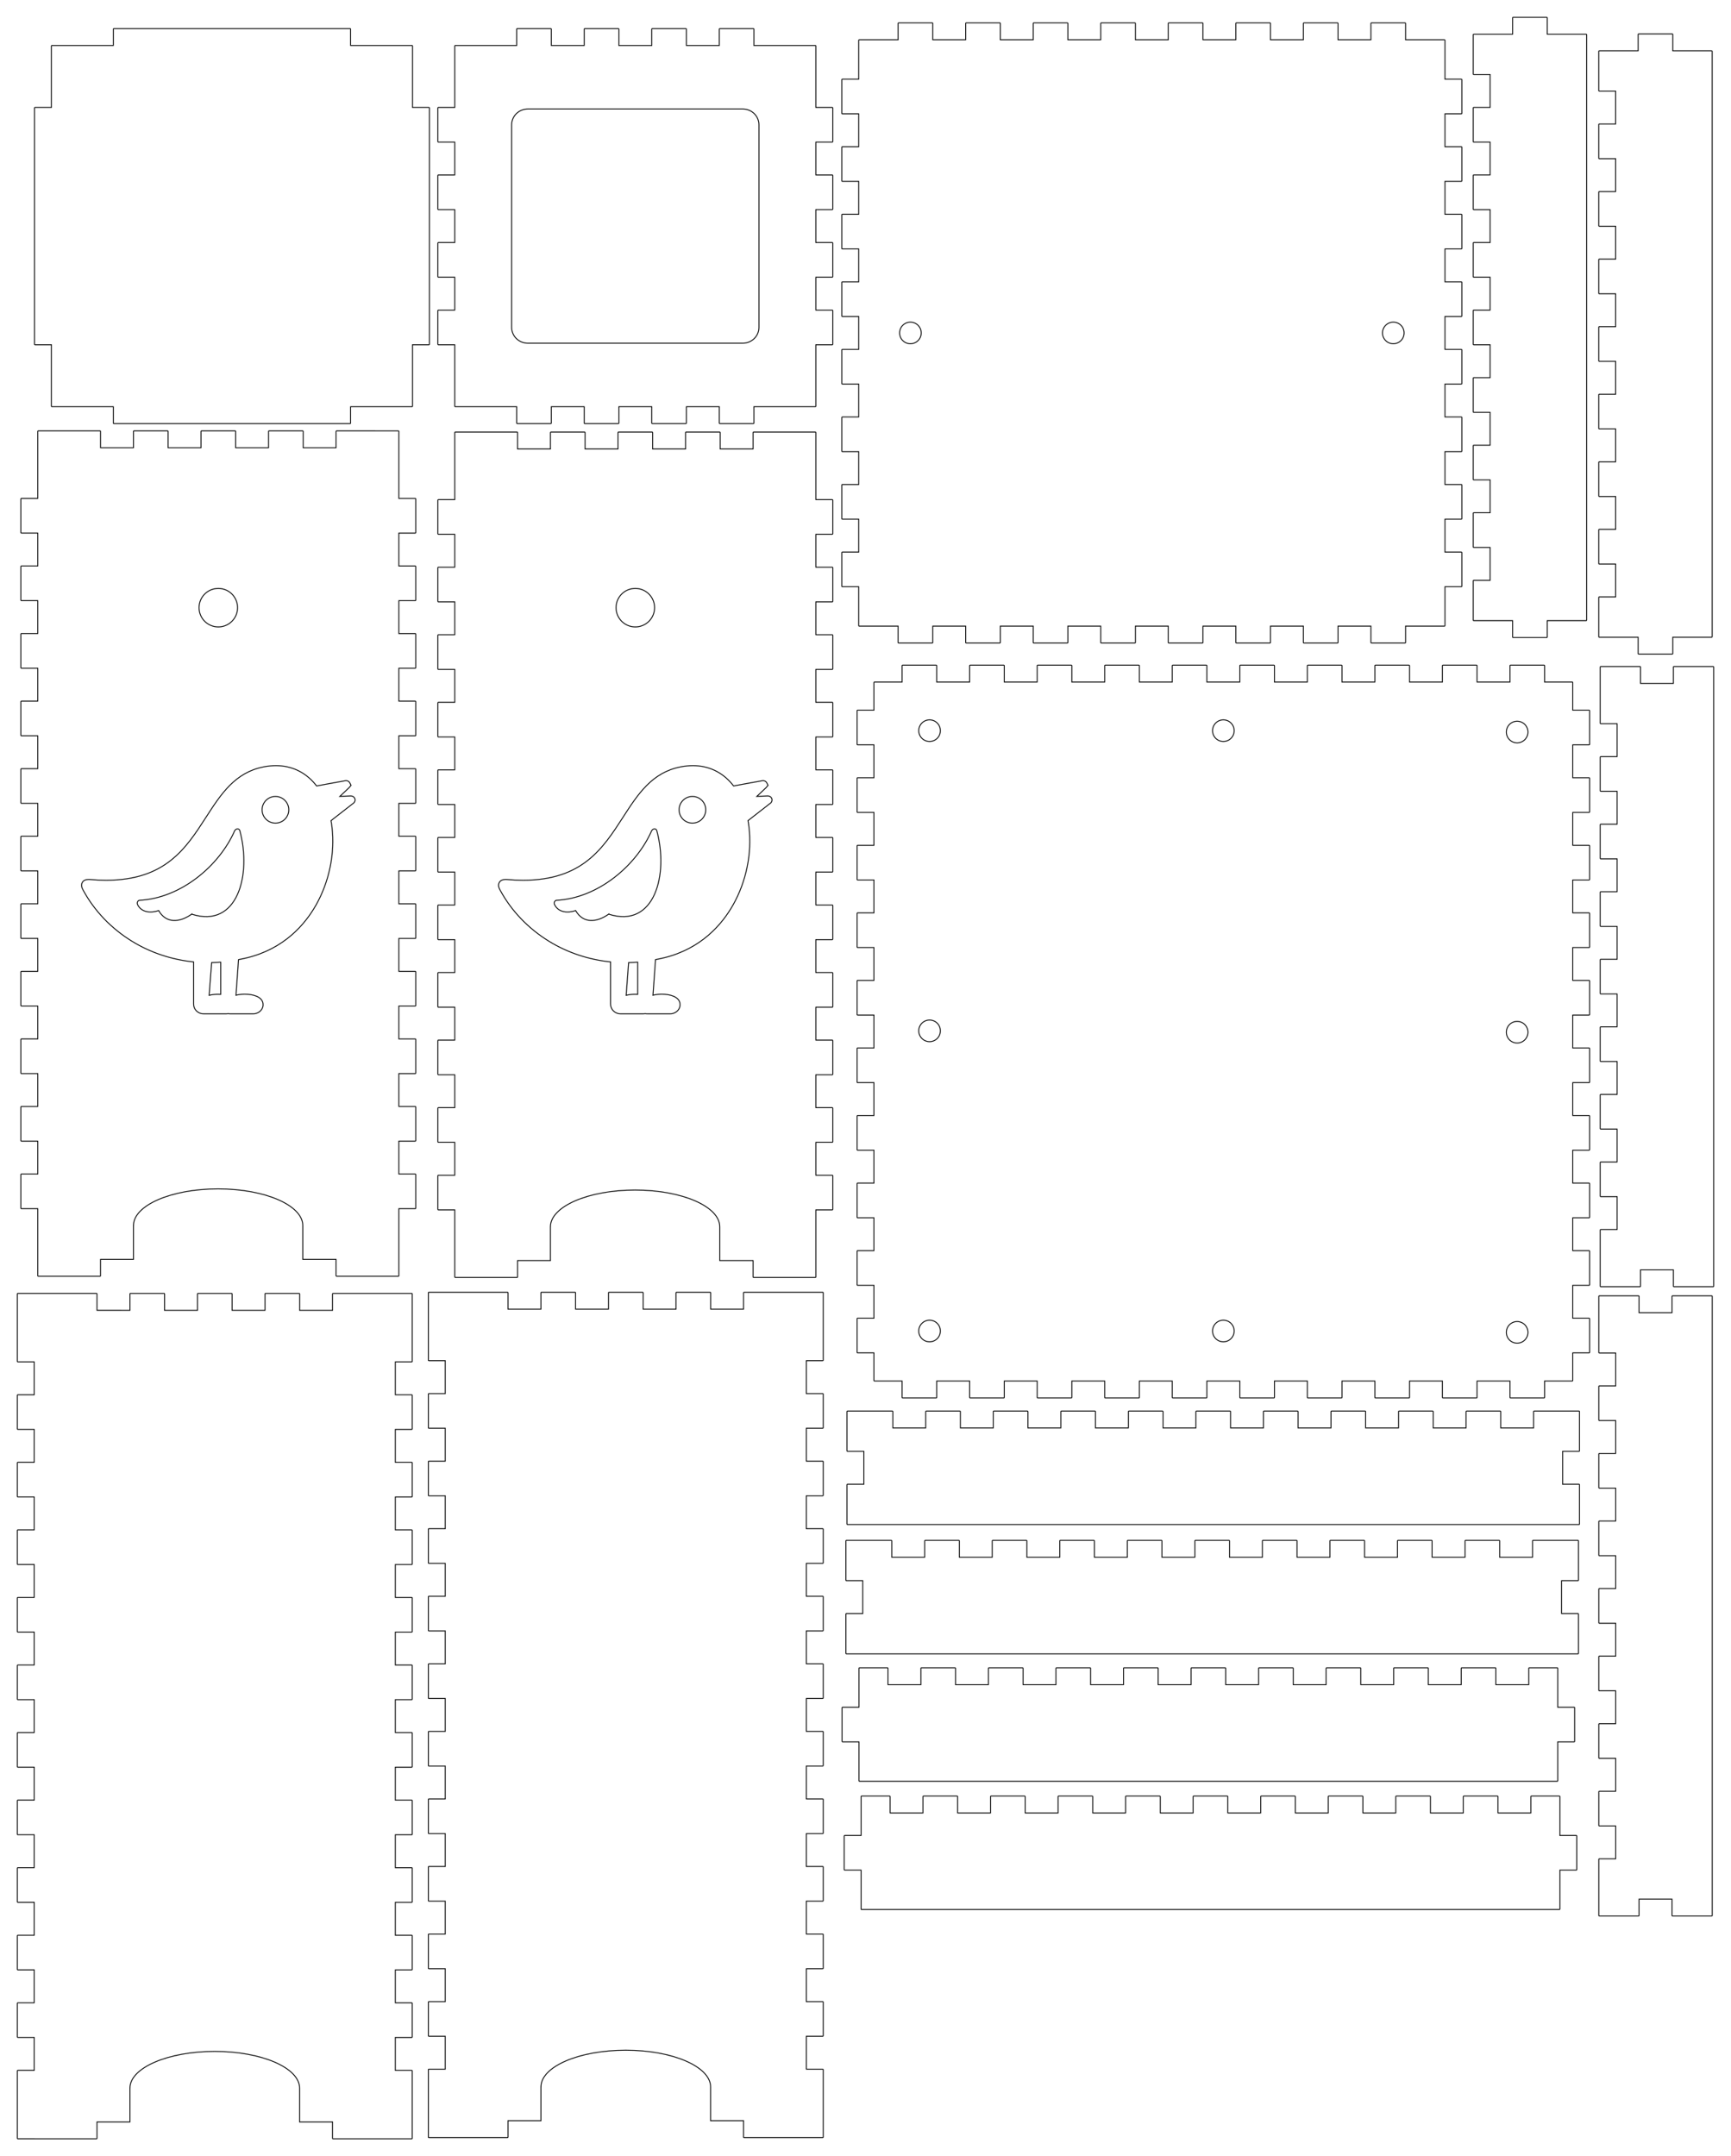 <?xml version="1.0" encoding="UTF-8" standalone="no"?>
<svg
   xmlns:dc="http://purl.org/dc/elements/1.1/"
   xmlns:cc="http://creativecommons.org/ns#"
   xmlns:rdf="http://www.w3.org/1999/02/22-rdf-syntax-ns#"
   xmlns:svg="http://www.w3.org/2000/svg"
   xmlns="http://www.w3.org/2000/svg"
   xmlns:sodipodi="http://sodipodi.sourceforge.net/DTD/sodipodi-0.dtd"
   xmlns:inkscape="http://www.inkscape.org/namespaces/inkscape"
   width="307.537mm"
   height="382.971mm"
   viewBox="0 9600 307.537 382.971"
   version="1.1"
   id="svg4600"
   sodipodi:docname="body.svg"
   inkscape:version="0.92.2 (5c3e80d, 2017-08-06)">
  <sodipodi:namedview
     pagecolor="#ffffff"
     bordercolor="#666666"
     borderopacity="1"
     objecttolerance="10"
     gridtolerance="10"
     guidetolerance="10"
     inkscape:pageopacity="0"
     inkscape:pageshadow="2"
     inkscape:window-width="1920"
     inkscape:window-height="1017"
     id="namedview4602"
     showgrid="false"
     fit-margin-top="3"
     fit-margin-left="3"
     fit-margin-right="3"
     fit-margin-bottom="3"
     inkscape:zoom="0.35355339"
     inkscape:cx="-144.88098"
     inkscape:cy="744.3005"
     inkscape:window-x="-8"
     inkscape:window-y="-8"
     inkscape:window-maximized="1"
     inkscape:current-layer="svg4600"
     inkscape:measure-start="1263.84,1000.19"
     inkscape:measure-end="1264.3,898.329" />
  <defs
     id="defs4569">
    <g
       id="g4567">
      <symbol
         overflow="visible"
         id="glyph0-0"
         style="overflow:visible">
        <path
           style="stroke:none"
           d="m 1.25,0 v -6.25 h 5 V 0 Z m 4.844,-0.156 v -5.938 h -4.688 v 5.938 z m 0,0"
           id="path4555"
           inkscape:connector-curvature="0" />
      </symbol>
      <symbol
         overflow="visible"
         id="glyph0-1"
         style="overflow:visible">
        <path
           style="stroke:none"
           d="m 0.828,1.172 c 0,-0.086 0.047,-0.148 0.141,-0.188 L 6.266,-1.531 0.922,-4.047 c -0.062,-0.031 -0.094,-0.086 -0.094,-0.172 0,-0.051 0.016,-0.098 0.047,-0.141 0.039,-0.039 0.094,-0.062 0.156,-0.062 0.031,0 0.055,0.008 0.078,0.016 l 5.734,2.703 c 0.062,0.031 0.094,0.09 0.094,0.172 0,0.086 -0.039,0.148 -0.109,0.188 l -5.719,2.688 C 1.086,1.363 1.062,1.375 1.031,1.375 0.977,1.375 0.93,1.352 0.891,1.312 0.848,1.27 0.828,1.223 0.828,1.172 Z M 0.969,-5.984 C 0.875,-6.016 0.828,-6.07 0.828,-6.156 c 0,-0.051 0.02,-0.098 0.062,-0.141 0.039,-0.039 0.086,-0.062 0.141,-0.062 0.031,0 0.055,0.008 0.078,0.016 l 5.719,2.688 c 0.07,0.043 0.109,0.105 0.109,0.188 0,0.055 -0.023,0.102 -0.062,0.141 -0.031,0.043 -0.078,0.062 -0.141,0.062 -0.031,0 -0.055,-0.004 -0.062,-0.016 z m 0,0"
           id="path4558"
           inkscape:connector-curvature="0" />
      </symbol>
      <symbol
         overflow="visible"
         id="glyph0-2"
         style="overflow:visible">
        <path
           style="stroke:none"
           d="m 0.922,-1.359 c -0.062,-0.02 -0.094,-0.078 -0.094,-0.172 0,-0.082 0.047,-0.141 0.141,-0.172 L 6.672,-4.406 c 0.008,-0.008 0.031,-0.016 0.062,-0.016 0.062,0 0.109,0.023 0.141,0.062 0.039,0.031 0.062,0.078 0.062,0.141 0,0.086 -0.039,0.148 -0.109,0.188 L 1.5,-1.531 6.844,1 C 6.906,1.031 6.938,1.086 6.938,1.172 6.938,1.223 6.914,1.27 6.875,1.312 6.844,1.352 6.797,1.375 6.734,1.375 6.703,1.375 6.68,1.363 6.672,1.344 Z M 0.828,-3.469 c 0,-0.082 0.031,-0.141 0.094,-0.172 l 5.75,-2.703 c 0.008,-0.008 0.031,-0.016 0.062,-0.016 0.062,0 0.109,0.023 0.141,0.062 0.039,0.031 0.062,0.078 0.062,0.141 0,0.086 -0.031,0.141 -0.094,0.172 L 1.109,-3.281 C 1.086,-3.27 1.062,-3.266 1.031,-3.266 c -0.055,0 -0.102,-0.02 -0.141,-0.062 -0.043,-0.039 -0.062,-0.086 -0.062,-0.141 z m 0,0"
           id="path4561"
           inkscape:connector-curvature="0" />
      </symbol>
      <symbol
         overflow="visible"
         id="glyph0-3"
         style="overflow:visible">
        <path
           style="stroke:none"
           d="m 0.75,-1.328 c -0.055,0 -0.102,-0.02 -0.141,-0.062 C 0.578,-1.43 0.562,-1.477 0.562,-1.531 c 0,-0.051 0.016,-0.098 0.047,-0.141 0.039,-0.039 0.086,-0.062 0.141,-0.062 h 1.906 c 0.039,0 0.082,0.023 0.125,0.062 0.039,0.031 0.062,0.074 0.062,0.125 0,0.293 0.098,0.543 0.297,0.75 0.207,0.211 0.457,0.312 0.75,0.312 0.188,0 0.359,-0.047 0.516,-0.141 0.164,-0.094 0.297,-0.223 0.391,-0.391 0.094,-0.176 0.141,-0.352 0.141,-0.531 0,-0.039 0.016,-0.082 0.047,-0.125 0.039,-0.039 0.086,-0.062 0.141,-0.062 h 1.906 c 0.051,0 0.094,0.023 0.125,0.062 0.039,0.043 0.062,0.09 0.062,0.141 0,0.055 -0.023,0.102 -0.062,0.141 -0.031,0.043 -0.074,0.062 -0.125,0.062 H 5.328 c -0.055,0.355 -0.219,0.652 -0.5,0.891 -0.273,0.242 -0.586,0.359 -0.938,0.359 -0.367,0 -0.684,-0.117 -0.953,-0.359 C 2.664,-0.676 2.504,-0.973 2.453,-1.328 Z m 0,-1.938 c -0.055,0 -0.102,-0.02 -0.141,-0.062 C 0.578,-3.367 0.562,-3.414 0.562,-3.469 c 0,-0.051 0.016,-0.098 0.047,-0.141 0.039,-0.039 0.086,-0.062 0.141,-0.062 H 2.453 C 2.484,-3.91 2.566,-4.125 2.703,-4.312 2.848,-4.5 3.02,-4.645 3.219,-4.75 c 0.207,-0.113 0.43,-0.172 0.672,-0.172 0.176,0 0.344,0.031 0.5,0.094 0.156,0.062 0.301,0.152 0.438,0.266 0.133,0.105 0.242,0.234 0.328,0.391 0.082,0.156 0.141,0.324 0.172,0.5 H 7.031 c 0.051,0 0.094,0.023 0.125,0.062 0.039,0.043 0.062,0.09 0.062,0.141 0,0.055 -0.023,0.102 -0.062,0.141 -0.031,0.043 -0.074,0.062 -0.125,0.062 H 5.125 c -0.055,0 -0.102,-0.02 -0.141,-0.062 C 4.953,-3.367 4.938,-3.414 4.938,-3.469 4.938,-3.645 4.891,-3.816 4.797,-3.984 4.703,-4.148 4.57,-4.281 4.406,-4.375 4.25,-4.469 4.078,-4.516 3.891,-4.516 c -0.293,0 -0.543,0.105 -0.75,0.312 C 2.941,-3.992 2.844,-3.75 2.844,-3.469 c 0,0.055 -0.023,0.102 -0.062,0.141 -0.043,0.043 -0.086,0.062 -0.125,0.062 z m 0,0"
           id="path4564"
           inkscape:connector-curvature="0" />
      </symbol>
    </g>
  </defs>
  <path
     inkscape:connector-curvature="0"
     id="path4595"
     d="m 9.211,9672.237 h 11 m 0,0 c -0.043,0 -0.078,-0.035 -0.078,-0.078 m 0,0 v 3 c 5e-6,0.043 0.035,0.078 0.078,0.078 m 0,0 h 36 m 0,0 h 6 c 0.043,0 0.078,-0.035 0.078,-0.078 m 0,0 v -3 c -5e-6,0.043 -0.035,0.078 -0.078,0.078 m 0,0 h 11 m 0,0 c 0.043,0 0.078,-0.035 0.078,-0.078 m 0,0 v 0 m 0,0 v -11 m 0,0 c -5e-6,0.043 -0.035,0.078 -0.078,0.078 m 0,0 h 3 c 0.043,0 0.078,-0.035 0.078,-0.078 m 0,0 v -6 m 0,0 v -36 c 0,-0.043 -0.035,-0.078 -0.078,-0.078 m 0,0 h -3 c 0.043,0 0.078,0.035 0.078,0.078 m 0,0 v -11 m 0,0 c 0,-0.043 -0.035,-0.078 -0.078,-0.078 m 0,0 v 0 m 0,0 h -11 m 0,0 c 0.043,0 0.078,0.035 0.078,0.078 m 0,0 v -3 c 0,-0.043 -0.035,-0.078 -0.078,-0.078 m 0,0 h -6 m 0,0 h -36 c -0.043,0 -0.078,0.035 -0.078,0.078 m 0,0 v 3 c 0,-0.043 0.035,-0.078 0.078,-0.078 m 0,0 h -11 m 0,0 c -0.043,0 -0.078,0.035 -0.078,0.078 m 0,0 v 0 m 0,0 v 11 m 0,0 c 0,-0.043 0.035,-0.078 0.078,-0.078 m 0,0 h -3 c -0.043,0 -0.078,0.035 -0.078,0.078 m 0,0 v 6 m 0,0 v 36 c 0,0.043 0.035,0.078 0.078,0.078 m 0,0 h 3 c -0.043,0 -0.078,-0.035 -0.078,-0.078 m 0,0 v 11 m 0,0 c 0,0.043 0.035,0.078 0.078,0.078 m 0,0 v 0"
     style="fill:none;stroke:#000000;stroke-width:0.16;stroke-linecap:butt;stroke-linejoin:miter;stroke-miterlimit:10;stroke-opacity:1"
     sodipodi:nodetypes="ccccccccccscccccccccccccccsccccscccccccccccccccsccccscccccccccccccccsccccscccccccccc" />
  <path
     inkscape:connector-curvature="0"
     id="path5338"
     d="m 281.891,9710.16 v -92.516 m 0,0 V 9606.16 m 0,0 c 0,-0.04 -0.035,-0.08 -0.078,-0.08 m 0,0 h -3 m 0,0 h -4 m 0,0 c 0.043,0 0.078,0.03 0.078,0.08 m 0,0 v -3 c 0,-0.04 -0.035,-0.08 -0.078,-0.08 m 0,0 h -6 c -0.043,0 -0.078,0.04 -0.078,0.08 m 0,0 v 3 c 0,-0.04 0.035,-0.08 0.078,-0.08 m 0,0 h -4 m 0,0 h -3 c -0.043,0 -0.078,0.04 -0.078,0.08 m 0,0 v 0 m 0,0 v 7 m 0,0 c 0,0.04 0.035,0.08 0.078,0.08 m 0,0 h 3 c -0.043,0 -0.078,-0.04 -0.078,-0.08 m 0,0 v 6 c 0,-0.04 0.035,-0.08 0.078,-0.08 m 0,0 h -3 c -0.043,0 -0.078,0.04 -0.078,0.08 m 0,0 v 6 m 0,0 c 0,0.04 0.035,0.08 0.078,0.08 m 0,0 h 3 c -0.043,0 -0.078,-0.04 -0.078,-0.08 m 0,0 v 6 c 0,-0.04 0.035,-0.08 0.078,-0.08 m 0,0 h -3 c -0.043,0 -0.078,0.04 -0.078,0.08 m 0,0 v 6 m 0,0 c 0,0.04 0.035,0.08 0.078,0.08 m 0,0 h 3 c -0.043,0 -0.078,-0.04 -0.078,-0.08 m 0,0 v 6 c 0,-0.04 0.035,-0.08 0.078,-0.08 m 0,0 h -3 c -0.043,0 -0.078,0.04 -0.078,0.08 m 0,0 v 6 m 0,0 c 0,0.04 0.035,0.08 0.078,0.08 m 0,0 h 3 c -0.043,0 -0.078,-0.04 -0.078,-0.08 m 0,0 v 6 c 0,-0.04 0.035,-0.08 0.078,-0.08 m 0,0 h -3 c -0.043,0 -0.078,0.04 -0.078,0.08 m 0,0 v 6 m 0,0 c 0,0.04 0.035,0.08 0.078,0.08 m 0,0 h 3 c -0.043,0 -0.078,-0.04 -0.078,-0.08 m 0,0 v 6 c 0,-0.04 0.035,-0.08 0.078,-0.08 m 0,0 h -3 c -0.043,0 -0.078,0.04 -0.078,0.08 m 0,0 v 6 m 0,0 c 0,0.04 0.035,0.08 0.078,0.08 m 0,0 h 3 c -0.043,0 -0.078,-0.04 -0.078,-0.08 m 0,0 v 6 c 0,-0.04 0.035,-0.08 0.078,-0.08 m 0,0 h -3 c -0.043,0 -0.078,0.04 -0.078,0.08 m 0,0 v 6 m 0,0 c 0,0.04 0.035,0.08 0.078,0.08 m 0,0 h 3 c -0.043,0 -0.078,-0.04 -0.078,-0.08 m 0,0 v 6 c 0,-0.04 0.035,-0.08 0.078,-0.08 m 0,0 h -3 c -0.043,0 -0.078,0.04 -0.078,0.08 m 0,0 v 6 m 0,0 c 0,0.04 0.035,0.08 0.078,0.08 m 0,0 h 3 c -0.043,0 -0.078,-0.04 -0.078,-0.08 m 0,0 v 6 c 0,-0.04 0.035,-0.08 0.078,-0.08 m 0,0 h -3 c -0.043,0 -0.078,0.04 -0.078,0.08 m 0,0 v 7 m 0,0 c 0,0.04 0.035,0.08 0.078,0.08 m 0,0 h 3 m 0,0 h 4 m 0,0 c -0.043,0 -0.078,-0.04 -0.078,-0.08 m 0,0 v 3 c 0,0.04 0.035,0.08 0.078,0.08 m 0,0 h 6 c 0.043,0 0.078,-0.04 0.078,-0.08 m 0,0 v -3 c 0,0.04 -0.035,0.08 -0.078,0.08 m 0,0 h 4 m 0,0 h 3 c 0.043,0 0.078,-0.04 0.078,-0.08 m 0,0 v 0"
     style="fill:none;stroke:#000000;stroke-width:0.16;stroke-linecap:butt;stroke-linejoin:miter;stroke-miterlimit:10;stroke-opacity:1"
     sodipodi:nodetypes="cccccccccccccsccscccccccsccccccccccccccsccccccccccccsccccccccccccsccccccccccccsccccccccccccsccccccccccccsccccccccccccsccccccccccccsccccccccccccsccscccccccsccc" />
  <path
     inkscape:connector-curvature="0"
     id="path5340"
     d="m 304.457,9825.469 v -101.672 m 0,0 v -5.328 c 0,-0.04 -0.035,-0.08 -0.078,-0.08 m 0,0 h -3 m 0,0 h -4 m 0,0 c -0.043,0 -0.078,0.04 -0.078,0.08 m 0,0 v 3 c 0,-0.04 0.035,-0.08 0.078,-0.08 m 0,0 h -6 c 0.043,0 0.078,0.04 0.078,0.08 m 0,0 v -3 c 0,-0.04 -0.035,-0.08 -0.078,-0.08 m 0,0 h -4 m 0,0 h -3 c -0.043,0 -0.078,0.04 -0.078,0.08 m 0,0 v 3 m 0,0 v 7 m 0,0 c 0,0.04 0.035,0.08 0.078,0.08 m 0,0 h 3 c -0.043,0 -0.078,-0.04 -0.078,-0.08 m 0,0 v 6 c 0,-0.04 0.035,-0.08 0.078,-0.08 m 0,0 h -3 c -0.043,0 -0.078,0.04 -0.078,0.08 m 0,0 v 6 m 0,0 c 0,0.04 0.035,0.08 0.078,0.08 m 0,0 h 3 c -0.043,0 -0.078,-0.03 -0.078,-0.08 m 0,0 v 6 c 0,-0.04 0.035,-0.08 0.078,-0.08 m 0,0 h -3 c -0.043,0 -0.078,0.04 -0.078,0.08 m 0,0 v 6 m 0,0 c 0,0.04 0.035,0.08 0.078,0.08 m 0,0 h 3 c -0.043,0 -0.078,-0.03 -0.078,-0.08 m 0,0 v 6 c 0,-0.04 0.035,-0.08 0.078,-0.08 m 0,0 h -3 c -0.043,0 -0.078,0.04 -0.078,0.08 m 0,0 v 6 m 0,0 c 0,0.04 0.035,0.08 0.078,0.08 m 0,0 h 3 c -0.043,0 -0.078,-0.03 -0.078,-0.08 m 0,0 v 6 c 0,-0.04 0.035,-0.08 0.078,-0.08 m 0,0 h -3 c -0.043,0 -0.078,0.04 -0.078,0.08 m 0,0 v 6 m 0,0 c 0,0.04 0.035,0.08 0.078,0.08 m 0,0 h 3 c -0.043,0 -0.078,-0.03 -0.078,-0.08 m 0,0 v 6 c 0,-0.04 0.035,-0.08 0.078,-0.08 m 0,0 h -3 c -0.043,0 -0.078,0.04 -0.078,0.08 m 0,0 v 6 m 0,0 c 0,0.04 0.035,0.08 0.078,0.08 m 0,0 h 3 c -0.043,0 -0.078,-0.03 -0.078,-0.08 m 0,0 v 6 c 0,-0.04 0.035,-0.08 0.078,-0.08 m 0,0 h -3 c -0.043,0 -0.078,0.04 -0.078,0.08 m 0,0 v 6 m 0,0 c 0,0.04 0.035,0.08 0.078,0.08 m 0,0 h 3 c -0.043,0 -0.078,-0.03 -0.078,-0.08 m 0,0 v 6 c 0,-0.04 0.035,-0.08 0.078,-0.08 m 0,0 h -3 c -0.043,0 -0.078,0.04 -0.078,0.08 m 0,0 v 6 m 0,0 c 0,0.04 0.035,0.08 0.078,0.08 m 0,0 h 3 c -0.043,0 -0.078,-0.03 -0.078,-0.08 m 0,0 v 6 c 0,-0.04 0.035,-0.08 0.078,-0.08 m 0,0 h -3 c -0.043,0 -0.078,0.04 -0.078,0.08 m 0,0 v 7 m 0,0 v 3 c 0,0.04 0.035,0.08 0.078,0.08 m 0,0 h 3 m 0,0 h 4 m 0,0 c 0.043,0 0.078,-0.03 0.078,-0.08 m 0,0 v -3 c 0,0.04 -0.035,0.08 -0.078,0.08 m 0,0 h 6 c -0.043,0 -0.078,-0.03 -0.078,-0.08 m 0,0 v 3 c 0,0.04 0.035,0.08 0.078,0.08 m 0,0 h 4 m 0,0 h 3 c 0.043,0 0.078,-0.03 0.078,-0.08 m 0,0 v -3"
     style="fill:none;stroke:#000000;stroke-width:0.16;stroke-linecap:butt;stroke-linejoin:miter;stroke-miterlimit:10;stroke-opacity:1"
     sodipodi:nodetypes="cccsccccccccccccccsccccsccccccccccccccsccccccccccccsccccccccccccsccccccccccccsccccccccccccsccccccccccccsccccccccccccsccccccccccccsccccsccccccccccccccsccccsccc" />
  <path
     inkscape:connector-curvature="0"
     id="path5340-8"
     d="M 304.205,9937.242 V 9835.57 m 0,0 v -5.328 c 0,-0.04 -0.035,-0.08 -0.078,-0.08 m 0,0 h -3 m 0,0 h -4 m 0,0 c -0.043,0 -0.078,0.04 -0.078,0.08 m 0,0 v 3 c 0,-0.04 0.035,-0.08 0.078,-0.08 m 0,0 h -6 c 0.043,0 0.078,0.04 0.078,0.08 m 0,0 v -3 c 0,-0.04 -0.035,-0.08 -0.078,-0.08 m 0,0 h -4 m 0,0 h -3 c -0.043,0 -0.078,0.04 -0.078,0.08 m 0,0 v 3 m 0,0 v 7 m 0,0 c 0,0.04 0.035,0.08 0.078,0.08 m 0,0 h 3 c -0.043,0 -0.078,-0.04 -0.078,-0.08 m 0,0 v 6 c 0,-0.04 0.035,-0.08 0.078,-0.08 m 0,0 h -3 c -0.043,0 -0.078,0.04 -0.078,0.08 m 0,0 v 6 m 0,0 c 0,0.04 0.035,0.08 0.078,0.08 m 0,0 h 3 c -0.043,0 -0.078,-0.03 -0.078,-0.08 m 0,0 v 6 c 0,-0.04 0.035,-0.08 0.078,-0.08 m 0,0 h -3 c -0.043,0 -0.078,0.04 -0.078,0.08 m 0,0 v 6 m 0,0 c 0,0.04 0.035,0.08 0.078,0.08 m 0,0 h 3 c -0.043,0 -0.078,-0.03 -0.078,-0.08 m 0,0 v 6 c 0,-0.04 0.035,-0.08 0.078,-0.08 m 0,0 h -3 c -0.043,0 -0.078,0.04 -0.078,0.08 m 0,0 v 6 m 0,0 c 0,0.04 0.035,0.08 0.078,0.08 m 0,0 h 3 c -0.043,0 -0.078,-0.03 -0.078,-0.08 m 0,0 v 6 c 0,-0.04 0.035,-0.08 0.078,-0.08 m 0,0 h -3 c -0.043,0 -0.078,0.04 -0.078,0.08 m 0,0 v 6 m 0,0 c 0,0.04 0.035,0.08 0.078,0.08 m 0,0 h 3 c -0.043,0 -0.078,-0.03 -0.078,-0.08 m 0,0 v 6 c 0,-0.04 0.035,-0.08 0.078,-0.08 m 0,0 h -3 c -0.043,0 -0.078,0.04 -0.078,0.08 m 0,0 v 6 m 0,0 c 0,0.04 0.035,0.08 0.078,0.08 m 0,0 h 3 c -0.043,0 -0.078,-0.03 -0.078,-0.08 m 0,0 v 6 c 0,-0.04 0.035,-0.08 0.078,-0.08 m 0,0 h -3 c -0.043,0 -0.078,0.04 -0.078,0.08 m 0,0 v 6 m 0,0 c 0,0.04 0.035,0.08 0.078,0.08 m 0,0 h 3 c -0.043,0 -0.078,-0.03 -0.078,-0.08 m 0,0 v 6 c 0,-0.04 0.035,-0.08 0.078,-0.08 m 0,0 h -3 c -0.043,0 -0.078,0.04 -0.078,0.08 m 0,0 v 6 m 0,0 c 0,0.04 0.035,0.08 0.078,0.08 m 0,0 h 3 c -0.043,0 -0.078,-0.03 -0.078,-0.08 m 0,0 v 6 c 0,-0.04 0.035,-0.08 0.078,-0.08 m 0,0 h -3 c -0.043,0 -0.078,0.04 -0.078,0.08 m 0,0 v 7 m 0,0 v 3 c 0,0.04 0.035,0.08 0.078,0.08 m 0,0 h 3 m 0,0 h 4 m 0,0 c 0.043,0 0.078,-0.03 0.078,-0.08 m 0,0 v -3 c 0,0.04 -0.035,0.08 -0.078,0.08 m 0,0 h 6 c -0.043,0 -0.078,-0.03 -0.078,-0.08 m 0,0 v 3 c 0,0.04 0.035,0.08 0.078,0.08 m 0,0 h 4 m 0,0 h 3 c 0.043,0 0.078,-0.03 0.078,-0.08 m 0,0 v -3"
     style="fill:none;stroke:#000000;stroke-width:0.16;stroke-linecap:butt;stroke-linejoin:miter;stroke-miterlimit:10;stroke-opacity:1"
     sodipodi:nodetypes="cccsccccccccccccccsccccsccccccccccccccsccccccccccccsccccccccccccsccccccccccccsccccccccccccsccccccccccccsccccccccccccsccccccccccccsccccsccccccccccccccsccccsccc" />
  <path
     inkscape:connector-curvature="0"
     id="path5338-9"
     d="m 304.194,9713.106 v -92.516 m 0,0 v -11.484 m 0,0 c 0,-0.04 -0.035,-0.08 -0.078,-0.08 m 0,0 h -3 m 0,0 h -4 m 0,0 c 0.043,0 0.078,0.03 0.078,0.08 m 0,0 v -3 c 0,-0.04 -0.035,-0.08 -0.078,-0.08 m 0,0 h -6 c -0.043,0 -0.078,0.04 -0.078,0.08 m 0,0 v 3 c 0,-0.04 0.035,-0.08 0.078,-0.08 m 0,0 h -4 m 0,0 h -3 c -0.043,0 -0.078,0.04 -0.078,0.08 m 0,0 v 0 m 0,0 v 7 m 0,0 c 0,0.04 0.035,0.08 0.078,0.08 m 0,0 h 3 c -0.043,0 -0.078,-0.04 -0.078,-0.08 m 0,0 v 6 c 0,-0.04 0.035,-0.08 0.078,-0.08 m 0,0 h -3 c -0.043,0 -0.078,0.04 -0.078,0.08 m 0,0 v 6 m 0,0 c 0,0.04 0.035,0.08 0.078,0.08 m 0,0 h 3 c -0.043,0 -0.078,-0.04 -0.078,-0.08 m 0,0 v 6 c 0,-0.04 0.035,-0.08 0.078,-0.08 m 0,0 h -3 c -0.043,0 -0.078,0.04 -0.078,0.08 m 0,0 v 6 m 0,0 c 0,0.04 0.035,0.08 0.078,0.08 m 0,0 h 3 c -0.043,0 -0.078,-0.04 -0.078,-0.08 m 0,0 v 6 c 0,-0.04 0.035,-0.08 0.078,-0.08 m 0,0 h -3 c -0.043,0 -0.078,0.04 -0.078,0.08 m 0,0 v 6 m 0,0 c 0,0.04 0.035,0.08 0.078,0.08 m 0,0 h 3 c -0.043,0 -0.078,-0.04 -0.078,-0.08 m 0,0 v 6 c 0,-0.04 0.035,-0.08 0.078,-0.08 m 0,0 h -3 c -0.043,0 -0.078,0.04 -0.078,0.08 m 0,0 v 6 m 0,0 c 0,0.04 0.035,0.08 0.078,0.08 m 0,0 h 3 c -0.043,0 -0.078,-0.04 -0.078,-0.08 m 0,0 v 6 c 0,-0.04 0.035,-0.08 0.078,-0.08 m 0,0 h -3 c -0.043,0 -0.078,0.04 -0.078,0.08 m 0,0 v 6 m 0,0 c 0,0.04 0.035,0.08 0.078,0.08 m 0,0 h 3 c -0.043,0 -0.078,-0.04 -0.078,-0.08 m 0,0 v 6 c 0,-0.04 0.035,-0.08 0.078,-0.08 m 0,0 h -3 c -0.043,0 -0.078,0.04 -0.078,0.08 m 0,0 v 6 m 0,0 c 0,0.04 0.035,0.08 0.078,0.08 m 0,0 h 3 c -0.043,0 -0.078,-0.04 -0.078,-0.08 m 0,0 v 6 c 0,-0.04 0.035,-0.08 0.078,-0.08 m 0,0 h -3 c -0.043,0 -0.078,0.04 -0.078,0.08 m 0,0 v 6 m 0,0 c 0,0.04 0.035,0.08 0.078,0.08 m 0,0 h 3 c -0.043,0 -0.078,-0.04 -0.078,-0.08 m 0,0 v 6 c 0,-0.04 0.035,-0.08 0.078,-0.08 m 0,0 h -3 c -0.043,0 -0.078,0.04 -0.078,0.08 m 0,0 v 7 m 0,0 c 0,0.04 0.035,0.08 0.078,0.08 m 0,0 h 3 m 0,0 h 4 m 0,0 c -0.043,0 -0.078,-0.04 -0.078,-0.08 m 0,0 v 3 c 0,0.04 0.035,0.08 0.078,0.08 m 0,0 h 6 c 0.043,0 0.078,-0.04 0.078,-0.08 m 0,0 v -3 c 0,0.04 -0.035,0.08 -0.078,0.08 m 0,0 h 4 m 0,0 h 3 c 0.043,0 0.078,-0.04 0.078,-0.08 m 0,0 v 0"
     style="fill:none;stroke:#000000;stroke-width:0.16;stroke-linecap:butt;stroke-linejoin:miter;stroke-miterlimit:10;stroke-opacity:1"
     sodipodi:nodetypes="cccccccccccccsccscccccccsccccccccccccccsccccccccccccsccccccccccccsccccccccccccsccccccccccccsccccccccccccsccccccccccccsccccccccccccsccccccccccccsccscccccccsccc" />
  <path
     inkscape:connector-curvature="0"
     id="path4693"
     d="m 152.683,9916.387 h 124 m 0,0 c 0.043,0 0.078,-0.035 0.078,-0.078 m 0,0 v -3 m 0,0 v -4 m 0,0 c 3e-5,0.043 -0.035,0.078 -0.078,0.078 m 0,0 h 3 c 0.043,0 0.078,-0.035 0.078,-0.078 m 0,0 v -6 c 0,-0.043 -0.035,-0.078 -0.078,-0.078 m 0,0 h -3 c 0.043,0 0.078,0.035 0.078,0.078 m 0,0 v -4 m 0,0 v -3 c 0,-0.043 -0.035,-0.078 -0.078,-0.078 m 0,0 v 0 m 0,0 h -5 m 0,0 c -0.043,0 -0.078,0.035 -0.078,0.078 m 0,0 v 3 c 0,-0.043 0.035,-0.078 0.078,-0.078 m 0,0 h -6 c 0.043,0 0.078,0.035 0.078,0.078 m 0,0 v -3 c 0,-0.043 -0.035,-0.078 -0.078,-0.078 m 0,0 h -6 m 0,0 c -0.043,0 -0.078,0.035 -0.078,0.078 m 0,0 v 3 c 0,-0.043 0.035,-0.078 0.078,-0.078 m 0,0 h -6 c 0.043,0 0.078,0.035 0.078,0.078 m 0,0 v -3 c 0,-0.043 -0.035,-0.078 -0.078,-0.078 m 0,0 h -6 m 0,0 c -0.043,0 -0.078,0.035 -0.078,0.078 m 0,0 v 3 c 0,-0.043 0.035,-0.078 0.078,-0.078 m 0,0 h -6 c 0.043,0 0.078,0.035 0.078,0.078 m 0,0 v -3 c 0,-0.043 -0.035,-0.078 -0.078,-0.078 m 0,0 h -6 m 0,0 c -0.043,0 -0.078,0.035 -0.078,0.078 m 0,0 v 3 c 0,-0.043 0.035,-0.078 0.078,-0.078 m 0,0 h -6 c 0.043,0 0.078,0.035 0.078,0.078 m 0,0 v -3 c 0,-0.043 -0.035,-0.078 -0.078,-0.078 m 0,0 h -6 m 0,0 c -0.043,0 -0.078,0.035 -0.078,0.078 m 0,0 v 3 c 0,-0.043 0.035,-0.078 0.078,-0.078 m 0,0 h -6 c 0.043,0 0.078,0.035 0.078,0.078 m 0,0 v -3 c 0,-0.043 -0.035,-0.078 -0.078,-0.078 m 0,0 h -6 m 0,0 c -0.043,0 -0.078,0.035 -0.078,0.078 m 0,0 v 3 c 0,-0.043 0.035,-0.078 0.078,-0.078 m 0,0 h -6 c 0.043,0 0.078,0.035 0.078,0.078 m 0,0 v -3 c 0,-0.043 -0.035,-0.078 -0.078,-0.078 m 0,0 h -6 m 0,0 c -0.043,0 -0.078,0.035 -0.078,0.078 m 0,0 v 3 c 0,-0.043 0.035,-0.078 0.078,-0.078 m 0,0 h -6 c 0.043,0 0.078,0.035 0.078,0.078 m 0,0 v -3 c 0,-0.043 -0.035,-0.078 -0.078,-0.078 m 0,0 h -6 m 0,0 c -0.043,0 -0.078,0.035 -0.078,0.078 m 0,0 v 3 c 0,-0.043 0.035,-0.078 0.078,-0.078 m 0,0 h -6 c 0.043,0 0.078,0.035 0.078,0.078 m 0,0 v -3 c 0,-0.043 -0.035,-0.078 -0.078,-0.078 m 0,0 h -6 m 0,0 c -0.043,0 -0.078,0.035 -0.078,0.078 m 0,0 v 3 c 0,-0.043 0.035,-0.078 0.078,-0.078 m 0,0 h -6 c 0.043,0 0.078,0.035 0.078,0.078 m 0,0 v -3 c 0,-0.043 -0.035,-0.078 -0.078,-0.078 m 0,0 h -6 m 0,0 c -0.043,0 -0.078,0.035 -0.078,0.078 m 0,0 v 3 c 0,-0.043 0.035,-0.078 0.078,-0.078 m 0,0 h -6 c 0.043,0 0.078,0.035 0.078,0.078 m 0,0 v -3 c 0,-0.043 -0.035,-0.078 -0.078,-0.078 m 0,0 h -5 m 0,0 c -0.043,0 -0.078,0.035 -0.078,0.078 m 0,0 v 3 m 0,0 v 4 m 0,0 c 0,-0.043 0.035,-0.078 0.078,-0.078 m 0,0 h -3 c -0.043,0 -0.078,0.035 -0.078,0.078 m 0,0 v 6 c 0,0.043 0.035,0.078 0.078,0.078 m 0,0 h 3 c -0.043,0 -0.078,-0.035 -0.078,-0.078 m 0,0 v 4 m 0,0 v 3 c 0,0.043 0.035,0.078 0.078,0.078 m 0,0 v 0"
     style="fill:none;stroke:#000000;stroke-width:0.16;stroke-linecap:butt;stroke-linejoin:miter;stroke-miterlimit:10;stroke-opacity:1"
     sodipodi:nodetypes="cccccccccccsccscccccccsccccccccccccccsccccccccccccsccccccccccccsccccccccccccsccccccccccccsccccccccccccsccccccccccccsccccccccccccsccccccccccccsccccccccccccsccccccccccccsccscccccccsccc" />
  <path
     inkscape:connector-curvature="0"
     id="path4695"
     d="m 277.546,9870.786 h 3 c 0.043,0 0.078,-0.035 0.078,-0.078 m 0,0 v -3 m 0,0 v -4 m 0,0 c 0,-0.043 -0.035,-0.078 -0.078,-0.078 m 0,0 h -3 c 0.043,0 0.078,0.035 0.078,0.078 m 0,0 v -6 c 3e-5,0.043 -0.035,0.078 -0.078,0.078 m 0,0 h 3 c 0.043,0 0.078,-0.035 0.078,-0.078 m 0,0 v -4 m 0,0 v -3 c 0,-0.043 -0.035,-0.078 -0.078,-0.078 m 0,0 h -3 m 0,0 h -5 m 0,0 c -0.043,0 -0.078,0.035 -0.078,0.078 m 0,0 v 3 c 0,-0.043 0.035,-0.078 0.078,-0.078 m 0,0 h -6 c 0.043,0 0.078,0.035 0.078,0.078 m 0,0 v -3 c 0,-0.043 -0.035,-0.078 -0.078,-0.078 m 0,0 h -6 m 0,0 c -0.043,0 -0.078,0.035 -0.078,0.078 m 0,0 v 3 c 0,-0.043 0.035,-0.078 0.078,-0.078 m 0,0 h -6 c 0.043,0 0.078,0.035 0.078,0.078 m 0,0 v -3 c 0,-0.043 -0.035,-0.078 -0.078,-0.078 m 0,0 h -6 m 0,0 c -0.043,0 -0.078,0.035 -0.078,0.078 m 0,0 v 3 c 0,-0.043 0.035,-0.078 0.078,-0.078 m 0,0 h -6 c 0.043,0 0.078,0.035 0.078,0.078 m 0,0 v -3 c 0,-0.043 -0.035,-0.078 -0.078,-0.078 m 0,0 h -6 m 0,0 c -0.043,0 -0.078,0.035 -0.078,0.078 m 0,0 v 3 c 0,-0.043 0.035,-0.078 0.078,-0.078 m 0,0 h -6 c 0.043,0 0.078,0.035 0.078,0.078 m 0,0 v -3 c 0,-0.043 -0.035,-0.078 -0.078,-0.078 m 0,0 h -6 m 0,0 c -0.043,0 -0.078,0.035 -0.078,0.078 m 0,0 v 3 c 0,-0.043 0.035,-0.078 0.078,-0.078 m 0,0 h -6 c 0.043,0 0.078,0.035 0.078,0.078 m 0,0 v -3 c 0,-0.043 -0.035,-0.078 -0.078,-0.078 m 0,0 h -6 m 0,0 c -0.043,0 -0.078,0.035 -0.078,0.078 m 0,0 v 3 c 0,-0.043 0.035,-0.078 0.078,-0.078 m 0,0 h -6 c 0.043,0 0.078,0.035 0.078,0.078 m 0,0 v -3 c 0,-0.043 -0.035,-0.078 -0.078,-0.078 m 0,0 h -6 m 0,0 c -0.043,0 -0.078,0.035 -0.078,0.078 m 0,0 v 3 c 0,-0.043 0.035,-0.078 0.078,-0.078 m 0,0 h -6 c 0.043,0 0.078,0.035 0.078,0.078 m 0,0 v -3 c 0,-0.043 -0.035,-0.078 -0.078,-0.078 m 0,0 h -6 m 0,0 c -0.043,0 -0.078,0.035 -0.078,0.078 m 0,0 v 3 c 0,-0.043 0.035,-0.078 0.078,-0.078 m 0,0 h -6 c 0.043,0 0.078,0.035 0.078,0.078 m 0,0 v -3 c 0,-0.043 -0.035,-0.078 -0.078,-0.078 m 0,0 h -6 m 0,0 c -0.043,0 -0.078,0.035 -0.078,0.078 m 0,0 v 3 c 0,-0.043 0.035,-0.078 0.078,-0.078 m 0,0 h -6 c 0.043,0 0.078,0.035 0.078,0.078 m 0,0 v -3 c 0,-0.043 -0.035,-0.078 -0.078,-0.078 m 0,0 h -6 m 0,0 c -0.043,0 -0.078,0.035 -0.078,0.078 m 0,0 v 3 c 0,-0.043 0.035,-0.078 0.078,-0.078 m 0,0 h -6 c 0.043,0 0.078,0.035 0.078,0.078 m 0,0 v -3 c 0,-0.043 -0.035,-0.078 -0.078,-0.078 m 0,0 h -5 m 0,0 h -3 c -0.043,0 -0.078,0.035 -0.078,0.078 m 0,0 v 3 m 0,0 v 4 m 0,0 c 0,0.043 0.035,0.078 0.078,0.078 m 0,0 h 3 c -0.043,0 -0.078,-0.035 -0.078,-0.078 m 0,0 v 6 c 0,-0.043 0.035,-0.078 0.078,-0.078 m 0,0 h -3 c -0.043,0 -0.078,0.035 -0.078,0.078 m 0,0 v 4 m 0,0 v 3 c 0,0.043 0.035,0.078 0.078,0.078 m 0,0 H 277.546"
     style="fill:none;stroke:#000000;stroke-width:0.16;stroke-linecap:butt;stroke-linejoin:miter;stroke-miterlimit:10;stroke-opacity:1"
     sodipodi:nodetypes="csccccccccccccccsccccsccccccccccccccsccccccccccccsccccccccccccsccccccccccccsccccccccccccsccccccccccccsccccccccccccsccccccccccccsccccccccccccsccccccccccccsccccsccccccccccccccsccccsccc" />
  <path
     inkscape:connector-curvature="0"
     id="path4695-9"
     d="m 277.359,9893.754 h 3 c 0.043,0 0.078,-0.035 0.078,-0.078 m 0,0 v -3 m 0,0 v -4 m 0,0 c 0,-0.043 -0.035,-0.078 -0.078,-0.078 m 0,0 h -3 c 0.043,0 0.078,0.035 0.078,0.078 m 0,0 v -6 c 3e-5,0.043 -0.035,0.078 -0.078,0.078 m 0,0 h 3 c 0.043,0 0.078,-0.035 0.078,-0.078 m 0,0 v -4 m 0,0 v -3 c 0,-0.043 -0.035,-0.078 -0.078,-0.078 m 0,0 h -3 m 0,0 h -5 m 0,0 c -0.043,0 -0.078,0.035 -0.078,0.078 m 0,0 v 3 c 0,-0.043 0.035,-0.078 0.078,-0.078 m 0,0 h -6 c 0.043,0 0.078,0.035 0.078,0.078 m 0,0 v -3 c 0,-0.043 -0.035,-0.078 -0.078,-0.078 m 0,0 h -6 m 0,0 c -0.043,0 -0.078,0.035 -0.078,0.078 m 0,0 v 3 c 0,-0.043 0.035,-0.078 0.078,-0.078 m 0,0 h -6 c 0.043,0 0.078,0.035 0.078,0.078 m 0,0 v -3 c 0,-0.043 -0.035,-0.078 -0.078,-0.078 m 0,0 h -6 m 0,0 c -0.043,0 -0.078,0.035 -0.078,0.078 m 0,0 v 3 c 0,-0.043 0.035,-0.078 0.078,-0.078 m 0,0 h -6 c 0.043,0 0.078,0.035 0.078,0.078 m 0,0 v -3 c 0,-0.043 -0.035,-0.078 -0.078,-0.078 m 0,0 h -6 m 0,0 c -0.043,0 -0.078,0.035 -0.078,0.078 m 0,0 v 3 c 0,-0.043 0.035,-0.078 0.078,-0.078 m 0,0 h -6 c 0.043,0 0.078,0.035 0.078,0.078 m 0,0 v -3 c 0,-0.043 -0.035,-0.078 -0.078,-0.078 m 0,0 h -6 m 0,0 c -0.043,0 -0.078,0.035 -0.078,0.078 m 0,0 v 3 c 0,-0.043 0.035,-0.078 0.078,-0.078 m 0,0 h -6 c 0.043,0 0.078,0.035 0.078,0.078 m 0,0 v -3 c 0,-0.043 -0.035,-0.078 -0.078,-0.078 m 0,0 h -6 m 0,0 c -0.043,0 -0.078,0.035 -0.078,0.078 m 0,0 v 3 c 0,-0.043 0.035,-0.078 0.078,-0.078 m 0,0 h -6 c 0.043,0 0.078,0.035 0.078,0.078 m 0,0 v -3 c 0,-0.043 -0.035,-0.078 -0.078,-0.078 m 0,0 h -6 m 0,0 c -0.043,0 -0.078,0.035 -0.078,0.078 m 0,0 v 3 c 0,-0.043 0.035,-0.078 0.078,-0.078 m 0,0 h -6 c 0.043,0 0.078,0.035 0.078,0.078 m 0,0 v -3 c 0,-0.043 -0.035,-0.078 -0.078,-0.078 m 0,0 h -6 m 0,0 c -0.043,0 -0.078,0.035 -0.078,0.078 m 0,0 v 3 c 0,-0.043 0.035,-0.078 0.078,-0.078 m 0,0 h -6 c 0.043,0 0.078,0.035 0.078,0.078 m 0,0 v -3 c 0,-0.043 -0.035,-0.078 -0.078,-0.078 m 0,0 h -6 m 0,0 c -0.043,0 -0.078,0.035 -0.078,0.078 m 0,0 v 3 c 0,-0.043 0.035,-0.078 0.078,-0.078 m 0,0 h -6 c 0.043,0 0.078,0.035 0.078,0.078 m 0,0 v -3 c 0,-0.043 -0.035,-0.078 -0.078,-0.078 m 0,0 h -6 m 0,0 c -0.043,0 -0.078,0.035 -0.078,0.078 m 0,0 v 3 c 0,-0.043 0.035,-0.078 0.078,-0.078 m 0,0 h -6 c 0.043,0 0.078,0.035 0.078,0.078 m 0,0 v -3 c 0,-0.043 -0.035,-0.078 -0.078,-0.078 m 0,0 h -5 m 0,0 h -3 c -0.043,0 -0.078,0.035 -0.078,0.078 m 0,0 v 3 m 0,0 v 4 m 0,0 c 0,0.043 0.035,0.078 0.078,0.078 m 0,0 h 3 c -0.043,0 -0.078,-0.035 -0.078,-0.078 m 0,0 v 6 c 0,-0.043 0.035,-0.078 0.078,-0.078 m 0,0 h -3 c -0.043,0 -0.078,0.035 -0.078,0.078 m 0,0 v 4 m 0,0 v 3 c 0,0.043 0.035,0.078 0.078,0.078 m 0,0 h 127"
     style="fill:none;stroke:#000000;stroke-width:0.16;stroke-linecap:butt;stroke-linejoin:miter;stroke-miterlimit:10;stroke-opacity:1"
     sodipodi:nodetypes="csccccccccccccccsccccsccccccccccccccsccccccccccccsccccccccccccsccccccccccccsccccccccccccsccccccccccccsccccccccccccsccccccccccccsccccccccccccsccccccccccccsccccsccccccccccccccsccccsccc" />
  <path
     inkscape:connector-curvature="0"
     id="path4693-3"
     d="m 153.057,9939.168 h 124 m 0,0 c 0.043,0 0.078,-0.035 0.078,-0.078 m 0,0 v -3 m 0,0 v -4 m 0,0 c 3e-5,0.043 -0.035,0.078 -0.078,0.078 m 0,0 h 3 c 0.043,0 0.078,-0.035 0.078,-0.078 m 0,0 v -6 c 0,-0.043 -0.035,-0.078 -0.078,-0.078 m 0,0 h -3 c 0.043,0 0.078,0.035 0.078,0.078 m 0,0 v -4 m 0,0 v -3 c 0,-0.043 -0.035,-0.078 -0.078,-0.078 m 0,0 v 0 m 0,0 h -5 m 0,0 c -0.043,0 -0.078,0.035 -0.078,0.078 m 0,0 v 3 c 0,-0.043 0.035,-0.078 0.078,-0.078 m 0,0 h -6 c 0.043,0 0.078,0.035 0.078,0.078 m 0,0 v -3 c 0,-0.043 -0.035,-0.078 -0.078,-0.078 m 0,0 h -6 m 0,0 c -0.043,0 -0.078,0.035 -0.078,0.078 m 0,0 v 3 c 0,-0.043 0.035,-0.078 0.078,-0.078 m 0,0 h -6 c 0.043,0 0.078,0.035 0.078,0.078 m 0,0 v -3 c 0,-0.043 -0.035,-0.078 -0.078,-0.078 m 0,0 h -6 m 0,0 c -0.043,0 -0.078,0.035 -0.078,0.078 m 0,0 v 3 c 0,-0.043 0.035,-0.078 0.078,-0.078 m 0,0 h -6 c 0.043,0 0.078,0.035 0.078,0.078 m 0,0 v -3 c 0,-0.043 -0.035,-0.078 -0.078,-0.078 m 0,0 h -6 m 0,0 c -0.043,0 -0.078,0.035 -0.078,0.078 m 0,0 v 3 c 0,-0.043 0.035,-0.078 0.078,-0.078 m 0,0 h -6 c 0.043,0 0.078,0.035 0.078,0.078 m 0,0 v -3 c 0,-0.043 -0.035,-0.078 -0.078,-0.078 m 0,0 h -6 m 0,0 c -0.043,0 -0.078,0.035 -0.078,0.078 m 0,0 v 3 c 0,-0.043 0.035,-0.078 0.078,-0.078 m 0,0 h -6 c 0.043,0 0.078,0.035 0.078,0.078 m 0,0 v -3 c 0,-0.043 -0.035,-0.078 -0.078,-0.078 m 0,0 h -6 m 0,0 c -0.043,0 -0.078,0.035 -0.078,0.078 m 0,0 v 3 c 0,-0.043 0.035,-0.078 0.078,-0.078 m 0,0 h -6 c 0.043,0 0.078,0.035 0.078,0.078 m 0,0 v -3 c 0,-0.043 -0.035,-0.078 -0.078,-0.078 m 0,0 h -6 m 0,0 c -0.043,0 -0.078,0.035 -0.078,0.078 m 0,0 v 3 c 0,-0.043 0.035,-0.078 0.078,-0.078 m 0,0 h -6 c 0.043,0 0.078,0.035 0.078,0.078 m 0,0 v -3 c 0,-0.043 -0.035,-0.078 -0.078,-0.078 m 0,0 h -6 m 0,0 c -0.043,0 -0.078,0.035 -0.078,0.078 m 0,0 v 3 c 0,-0.043 0.035,-0.078 0.078,-0.078 m 0,0 h -6 c 0.043,0 0.078,0.035 0.078,0.078 m 0,0 v -3 c 0,-0.043 -0.035,-0.078 -0.078,-0.078 m 0,0 h -6 m 0,0 c -0.043,0 -0.078,0.035 -0.078,0.078 m 0,0 v 3 c 0,-0.043 0.035,-0.078 0.078,-0.078 m 0,0 h -6 c 0.043,0 0.078,0.035 0.078,0.078 m 0,0 v -3 c 0,-0.043 -0.035,-0.078 -0.078,-0.078 m 0,0 h -6 m 0,0 c -0.043,0 -0.078,0.035 -0.078,0.078 m 0,0 v 3 c 0,-0.043 0.035,-0.078 0.078,-0.078 m 0,0 h -6 c 0.043,0 0.078,0.035 0.078,0.078 m 0,0 v -3 c 0,-0.043 -0.035,-0.078 -0.078,-0.078 m 0,0 h -5 m 0,0 c -0.043,0 -0.078,0.035 -0.078,0.078 m 0,0 v 3 m 0,0 v 4 m 0,0 c 0,-0.043 0.035,-0.078 0.078,-0.078 m 0,0 h -3 c -0.043,0 -0.078,0.035 -0.078,0.078 m 0,0 v 6 c 0,0.043 0.035,0.078 0.078,0.078 m 0,0 h 3 c -0.043,0 -0.078,-0.035 -0.078,-0.078 m 0,0 v 4 m 0,0 v 3 c 0,0.043 0.035,0.078 0.078,0.078 m 0,0 v 0"
     style="fill:none;stroke:#000000;stroke-width:0.16;stroke-linecap:butt;stroke-linejoin:miter;stroke-miterlimit:10;stroke-opacity:1"
     sodipodi:nodetypes="cccccccccccsccscccccccsccccccccccccccsccccccccccccsccccccccccccsccccccccccccsccccccccccccsccccccccccccsccccccccccccsccccccccccccsccccccccccccsccccccccccccsccccccccccccsccscccccccsccc" />
  <path
     inkscape:connector-curvature="0"
     id="path4597"
     d="m 80.871,9672.237 h 11 m 0,0 c -0.043,0 -0.078,-0.035 -0.078,-0.078 m 0,0 v 3 c 5e-6,0.043 0.035,0.078 0.078,0.078 m 0,0 h 6 c 0.043,0 0.078,-0.035 0.078,-0.078 m 0,0 v -3 c 0,0.043 -0.035,0.078 -0.078,0.078 m 0,0 h 6 m 0,0 c -0.043,0 -0.078,-0.035 -0.078,-0.078 m 0,0 v 3 c 1e-5,0.043 0.035,0.078 0.078,0.078 m 0,0 h 6 c 0.043,0 0.078,-0.035 0.078,-0.078 m 0,0 v -3 c 0,0.043 -0.035,0.078 -0.078,0.078 m 0,0 h 6 m 0,0 c -0.043,0 -0.078,-0.035 -0.078,-0.078 m 0,0 v 3 c 1e-5,0.043 0.035,0.078 0.078,0.078 m 0,0 h 6 c 0.043,0 0.078,-0.035 0.078,-0.078 m 0,0 v -3 c 0,0.043 -0.035,0.078 -0.078,0.078 m 0,0 h 6 m 0,0 c -0.043,0 -0.078,-0.035 -0.078,-0.078 m 0,0 v 3 c 1e-5,0.043 0.035,0.078 0.078,0.078 m 0,0 h 6 c 0.043,0 0.078,-0.035 0.078,-0.078 m 0,0 v -3 c 0,0.043 -0.035,0.078 -0.078,0.078 m 0,0 h 11 m 0,0 c 0.043,0 0.078,-0.035 0.078,-0.078 m 0,0 v 0 m 0,0 v -11 m 0,0 c 0,0.043 -0.035,0.078 -0.078,0.078 m 0,0 h 3 c 0.043,0 0.078,-0.035 0.078,-0.078 m 0,0 v -6 c 0,-0.043 -0.035,-0.078 -0.078,-0.078 m 0,0 h -3 c 0.043,0 0.078,0.035 0.078,0.078 m 0,0 v -6 m 0,0 c 0,0.043 -0.035,0.078 -0.078,0.078 m 0,0 h 3 c 0.043,0 0.078,-0.035 0.078,-0.078 m 0,0 v -6 c 0,-0.043 -0.035,-0.078 -0.078,-0.078 m 0,0 h -3 c 0.043,0 0.078,0.035 0.078,0.078 m 0,0 v -6 m 0,0 c 0,0.043 -0.035,0.078 -0.078,0.078 m 0,0 h 3 c 0.043,0 0.078,-0.035 0.078,-0.078 m 0,0 v -6 c 0,-0.043 -0.035,-0.078 -0.078,-0.078 m 0,0 h -3 c 0.043,0 0.078,0.035 0.078,0.078 m 0,0 v -6 m 0,0 c 0,0.043 -0.035,0.078 -0.078,0.078 m 0,0 h 3 c 0.043,0 0.078,-0.035 0.078,-0.078 m 0,0 v -6 c 0,-0.043 -0.035,-0.078 -0.078,-0.078 m 0,0 h -3 c 0.043,0 0.078,0.035 0.078,0.078 m 0,0 v -11 m 0,0 c 0,-0.043 -0.035,-0.078 -0.078,-0.078 m 0,0 v 0 m 0,0 h -11 m 0,0 c 0.043,0 0.078,0.035 0.078,0.078 m 0,0 v -3 c 0,-0.043 -0.035,-0.078 -0.078,-0.078 m 0,0 h -6 c -0.043,0 -0.078,0.035 -0.078,0.078 m 0,0 v 3 c 0,-0.043 0.035,-0.078 0.078,-0.078 m 0,0 h -6 m 0,0 c 0.043,0 0.078,0.035 0.078,0.078 m 0,0 v -3 c 0,-0.043 -0.035,-0.078 -0.078,-0.078 m 0,0 h -6 c -0.043,0 -0.078,0.035 -0.078,0.078 m 0,0 v 3 c 0,-0.043 0.035,-0.078 0.078,-0.078 m 0,0 h -6 m 0,0 c 0.043,0 0.078,0.035 0.078,0.078 m 0,0 v -3 c 0,-0.043 -0.035,-0.078 -0.078,-0.078 m 0,0 h -6 c -0.043,0 -0.078,0.035 -0.078,0.078 m 0,0 v 3 c 0,-0.043 0.035,-0.078 0.078,-0.078 m 0,0 h -6 m 0,0 c 0.043,0 0.078,0.035 0.078,0.078 m 0,0 v -3 c 0,-0.043 -0.035,-0.078 -0.078,-0.078 m 0,0 h -6 c -0.043,0 -0.078,0.035 -0.078,0.078 m 0,0 v 3 c 0,-0.043 0.035,-0.078 0.078,-0.078 m 0,0 h -11 m 0,0 c -0.043,0 -0.078,0.035 -0.078,0.078 m 0,0 v 0 m 0,0 v 11 m 0,0 c 0,-0.043 0.035,-0.078 0.078,-0.078 m 0,0 h -3 c -0.043,0 -0.078,0.035 -0.078,0.078 m 0,0 v 6 c 0,0.043 0.035,0.078 0.078,0.078 m 0,0 h 3 c -0.043,0 -0.078,-0.035 -0.078,-0.078 m 0,0 v 6 m 0,0 c 0,-0.043 0.035,-0.078 0.078,-0.078 m 0,0 h -3 c -0.043,0 -0.078,0.035 -0.078,0.078 m 0,0 v 6 c 0,0.043 0.035,0.078 0.078,0.078 m 0,0 h 3 c -0.043,0 -0.078,-0.035 -0.078,-0.078 m 0,0 v 6 m 0,0 c 0,-0.043 0.035,-0.078 0.078,-0.078 m 0,0 h -3 c -0.043,0 -0.078,0.035 -0.078,0.078 m 0,0 v 6 c 0,0.043 0.035,0.078 0.078,0.078 m 0,0 h 3 c -0.043,0 -0.078,-0.035 -0.078,-0.078 m 0,0 v 6 m 0,0 c 0,-0.043 0.035,-0.078 0.078,-0.078 m 0,0 h -3 c -0.043,0 -0.078,0.035 -0.078,0.078 m 0,0 v 6 c 0,0.043 0.035,0.078 0.078,0.078 m 0,0 h 3 c -0.043,0 -0.078,-0.035 -0.078,-0.078 m 0,0 v 11 m 0,0 c 0,0.043 0.035,0.078 0.078,0.078 m 0,0 v 0"
     style="fill:none;stroke:#000000;stroke-width:0.16;stroke-linecap:butt;stroke-linejoin:miter;stroke-miterlimit:10;stroke-dasharray:none;stroke-opacity:1" />
  <path
     style="opacity:1;fill:none;fill-opacity:0.387;stroke:#000000;stroke-width:0.16;stroke-miterlimit:4;stroke-dasharray:none;stroke-opacity:1"
     d="M 93.774,9619.36 H 131.967 c 1.59,0 2.87,1.254 2.87,2.811 v 35.978 c 0,1.557 -1.28,2.81 -2.87,2.81 H 93.774 c -1.59,0 -2.87,-1.253 -2.87,-2.81 v -35.978 c 0,-1.557 1.28,-2.811 2.87,-2.811 z"
     id="rect6054"
     inkscape:connector-curvature="0" />
  <path
     inkscape:connector-curvature="0"
     id="path5342"
     d="m 152.643,9711.215 h 7 m 0,0 c -0.04,0 -0.08,-0.035 -0.08,-0.078 m 0,0 v 3 c 0,0.043 0.03,0.078 0.08,0.078 m 0,0 h 6 c 0.04,0 0.08,-0.035 0.08,-0.078 m 0,0 v -3 c 0,0.043 -0.04,0.078 -0.08,0.078 m 0,0 h 6 m 0,0 c -0.04,0 -0.08,-0.035 -0.08,-0.078 m 0,0 v 3 c 0,0.043 0.03,0.078 0.08,0.078 m 0,0 h 6 c 0.04,0 0.08,-0.035 0.08,-0.078 m 0,0 v -3 c 0,0.043 -0.04,0.078 -0.08,0.078 m 0,0 h 6 m 0,0 c -0.04,0 -0.08,-0.035 -0.08,-0.078 m 0,0 v 3 c 0,0.043 0.03,0.078 0.08,0.078 m 0,0 h 6 c 0.04,0 0.08,-0.035 0.08,-0.078 m 0,0 v -3 c 0,0.043 -0.04,0.078 -0.08,0.078 m 0,0 h 6 m 0,0 c -0.04,0 -0.08,-0.035 -0.08,-0.078 m 0,0 v 3 c 0,0.043 0.03,0.078 0.08,0.078 m 0,0 h 6 c 0.04,0 0.08,-0.035 0.08,-0.078 m 0,0 v -3 c 0,0.043 -0.04,0.078 -0.08,0.078 m 0,0 h 6 m 0,0 c -0.04,0 -0.08,-0.035 -0.08,-0.078 m 0,0 v 3 c 0,0.043 0.03,0.078 0.08,0.078 m 0,0 h 6 c 0.04,0 0.08,-0.035 0.08,-0.078 m 0,0 v -3 c 0,0.043 -0.04,0.078 -0.08,0.078 m 0,0 h 6 m 0,0 c -0.04,0 -0.08,-0.035 -0.08,-0.078 m 0,0 v 3 c 0,0.043 0.03,0.078 0.08,0.078 m 0,0 h 6 c 0.04,0 0.08,-0.035 0.08,-0.078 m 0,0 v -3 c 0,0.043 -0.04,0.078 -0.08,0.078 m 0,0 h 6 m 0,0 c -0.04,0 -0.08,-0.035 -0.08,-0.078 m 0,0 v 3 c 0,0.043 0.03,0.078 0.08,0.078 m 0,0 h 6 c 0.04,0 0.08,-0.035 0.08,-0.078 m 0,0 v -3 c 0,0.043 -0.04,0.078 -0.08,0.078 m 0,0 h 6 m 0,0 c -0.04,0 -0.08,-0.035 -0.08,-0.078 m 0,0 v 3 c 0,0.043 0.03,0.078 0.08,0.078 m 0,0 h 6 c 0.04,0 0.08,-0.035 0.08,-0.078 m 0,0 v -3 c 0,0.043 -0.04,0.078 -0.08,0.078 m 0,0 h 7 m 0,0 c 0.04,0 0.08,-0.035 0.08,-0.078 m 0,0 v 0 m 0,0 v -7 m 0,0 c 0,0.043 -0.04,0.078 -0.08,0.078 m 0,0 h 3 c 0.04,0 0.08,-0.035 0.08,-0.078 m 0,0 v -6 c 0,-0.043 -0.04,-0.078 -0.08,-0.078 m 0,0 h -3 c 0.04,0 0.08,0.035 0.08,0.078 m 0,0 v -6 m 0,0 c 0,0.043 -0.04,0.078 -0.08,0.078 m 0,0 h 3 c 0.04,0 0.08,-0.035 0.08,-0.078 m 0,0 v -6 c 0,-0.043 -0.04,-0.078 -0.08,-0.078 m 0,0 h -3 c 0.04,0 0.08,0.035 0.08,0.078 m 0,0 v -6 m 0,0 c 0,0.043 -0.04,0.078 -0.08,0.078 m 0,0 h 3 c 0.04,0 0.08,-0.035 0.08,-0.078 m 0,0 v -6 c 0,-0.043 -0.04,-0.078 -0.08,-0.078 m 0,0 h -3 c 0.04,0 0.08,0.035 0.08,0.078 m 0,0 v -6 m 0,0 c 0,0.043 -0.04,0.078 -0.08,0.078 m 0,0 h 3 c 0.04,0 0.08,-0.035 0.08,-0.078 m 0,0 v -6 c 0,-0.043 -0.04,-0.078 -0.08,-0.078 m 0,0 h -3 c 0.04,0 0.08,0.035 0.08,0.078 m 0,0 v -6 m 0,0 c 0,0.043 -0.04,0.078 -0.08,0.078 m 0,0 h 3 c 0.04,0 0.08,-0.035 0.08,-0.078 m 0,0 v -6 c 0,-0.043 -0.04,-0.078 -0.08,-0.078 m 0,0 h -3 c 0.04,0 0.08,0.035 0.08,0.078 m 0,0 v -6 m 0,0 c 0,0.043 -0.04,0.078 -0.08,0.078 m 0,0 h 3 c 0.04,0 0.08,-0.035 0.08,-0.078 m 0,0 v -6 c 0,-0.043 -0.04,-0.078 -0.08,-0.078 m 0,0 h -3 c 0.04,0 0.08,0.035 0.08,0.078 m 0,0 v -6 m 0,0 c 0,0.043 -0.04,0.078 -0.08,0.078 m 0,0 h 3 c 0.04,0 0.08,-0.035 0.08,-0.078 m 0,0 v -6 c 0,-0.043 -0.04,-0.078 -0.08,-0.078 m 0,0 h -3 c 0.04,0 0.08,0.035 0.08,0.078 m 0,0 v -6 m 0,0 c 0,0.043 -0.04,0.078 -0.08,0.078 m 0,0 h 3 c 0.04,0 0.08,-0.035 0.08,-0.078 m 0,0 v -6 c 0,-0.043 -0.04,-0.078 -0.08,-0.078 m 0,0 h -3 c 0.04,0 0.08,0.035 0.08,0.078 m 0,0 v -7 m 0,0 c 0,-0.043 -0.04,-0.078 -0.08,-0.078 m 0,0 v 0 m 0,0 h -7 m 0,0 c 0.04,0 0.08,0.035 0.08,0.078 m 0,0 v -3 c 0,-0.043 -0.04,-0.078 -0.08,-0.078 m 0,0 h -6 c -0.04,0 -0.08,0.035 -0.08,0.078 m 0,0 v 3 c 0,-0.043 0.03,-0.078 0.08,-0.078 m 0,0 h -6 m 0,0 c 0.04,0 0.08,0.035 0.08,0.078 m 0,0 v -3 c 0,-0.043 -0.04,-0.078 -0.08,-0.078 m 0,0 h -6 c -0.04,0 -0.08,0.035 -0.08,0.078 m 0,0 v 3 c 0,-0.043 0.03,-0.078 0.08,-0.078 m 0,0 h -6 m 0,0 c 0.04,0 0.08,0.035 0.08,0.078 m 0,0 v -3 c 0,-0.043 -0.04,-0.078 -0.08,-0.078 m 0,0 h -6 c -0.04,0 -0.08,0.035 -0.08,0.078 m 0,0 v 3 c 0,-0.043 0.03,-0.078 0.08,-0.078 m 0,0 h -6 m 0,0 c 0.04,0 0.08,0.035 0.08,0.078 m 0,0 v -3 c 0,-0.043 -0.04,-0.078 -0.08,-0.078 m 0,0 h -6 c -0.04,0 -0.08,0.035 -0.08,0.078 m 0,0 v 3 c 0,-0.043 0.03,-0.078 0.08,-0.078 m 0,0 h -6 m 0,0 c 0.04,0 0.08,0.035 0.08,0.078 m 0,0 v -3 c 0,-0.043 -0.04,-0.078 -0.08,-0.078 m 0,0 h -6 c -0.04,0 -0.08,0.035 -0.08,0.078 m 0,0 v 3 c 0,-0.043 0.03,-0.078 0.08,-0.078 m 0,0 h -6 m 0,0 c 0.04,0 0.08,0.035 0.08,0.078 m 0,0 v -3 c 0,-0.043 -0.04,-0.078 -0.08,-0.078 m 0,0 h -6 c -0.04,0 -0.08,0.035 -0.08,0.078 m 0,0 v 3 c 0,-0.043 0.03,-0.078 0.08,-0.078 m 0,0 h -6 m 0,0 c 0.04,0 0.08,0.035 0.08,0.078 m 0,0 v -3 c 0,-0.043 -0.04,-0.078 -0.08,-0.078 m 0,0 h -6 c -0.04,0 -0.08,0.035 -0.08,0.078 m 0,0 v 3 c 0,-0.043 0.03,-0.078 0.08,-0.078 m 0,0 h -6 m 0,0 c 0.04,0 0.08,0.035 0.08,0.078 m 0,0 v -3 c 0,-0.043 -0.04,-0.078 -0.08,-0.078 m 0,0 h -6 c -0.04,0 -0.08,0.035 -0.08,0.078 m 0,0 v 3 c 0,-0.043 0.03,-0.078 0.08,-0.078 m 0,0 h -7 m 0,0 c -0.04,0 -0.08,0.035 -0.08,0.078 m 0,0 v 0 m 0,0 v 7 m 0,0 c 0,-0.043 0.03,-0.078 0.08,-0.078 m 0,0 h -3 c -0.04,0 -0.08,0.035 -0.08,0.078 m 0,0 v 6 c 0,0.043 0.03,0.078 0.08,0.078 m 0,0 h 3 c -0.04,0 -0.08,-0.035 -0.08,-0.078 m 0,0 v 6 m 0,0 c 0,-0.043 0.03,-0.078 0.08,-0.078 m 0,0 h -3 c -0.04,0 -0.08,0.035 -0.08,0.078 m 0,0 v 6 c 0,0.043 0.03,0.078 0.08,0.078 m 0,0 h 3 c -0.04,0 -0.08,-0.035 -0.08,-0.078 m 0,0 v 6 m 0,0 c 0,-0.043 0.03,-0.078 0.08,-0.078 m 0,0 h -3 c -0.04,0 -0.08,0.035 -0.08,0.078 m 0,0 v 6 c 0,0.043 0.03,0.078 0.08,0.078 m 0,0 h 3 c -0.04,0 -0.08,-0.035 -0.08,-0.078 m 0,0 v 6 m 0,0 c 0,-0.043 0.03,-0.078 0.08,-0.078 m 0,0 h -3 c -0.04,0 -0.08,0.035 -0.08,0.078 m 0,0 v 6 c 0,0.043 0.03,0.078 0.08,0.078 m 0,0 h 3 c -0.04,0 -0.08,-0.035 -0.08,-0.078 m 0,0 v 6 m 0,0 c 0,-0.043 0.03,-0.078 0.08,-0.078 m 0,0 h -3 c -0.04,0 -0.08,0.035 -0.08,0.078 m 0,0 v 6 c 0,0.043 0.03,0.078 0.08,0.078 m 0,0 h 3 c -0.04,0 -0.08,-0.035 -0.08,-0.078 m 0,0 v 6 m 0,0 c 0,-0.043 0.03,-0.078 0.08,-0.078 m 0,0 h -3 c -0.04,0 -0.08,0.035 -0.08,0.078 m 0,0 v 6 c 0,0.043 0.03,0.078 0.08,0.078 m 0,0 h 3 c -0.04,0 -0.08,-0.035 -0.08,-0.078 m 0,0 v 6 m 0,0 c 0,-0.043 0.03,-0.078 0.08,-0.078 m 0,0 h -3 c -0.04,0 -0.08,0.035 -0.08,0.078 m 0,0 v 6 c 0,0.043 0.03,0.078 0.08,0.078 m 0,0 h 3 c -0.04,0 -0.08,-0.035 -0.08,-0.078 m 0,0 v 6 m 0,0 c 0,-0.043 0.03,-0.078 0.08,-0.078 m 0,0 h -3 c -0.04,0 -0.08,0.035 -0.08,0.078 m 0,0 v 6 c 0,0.043 0.03,0.078 0.08,0.078 m 0,0 h 3 c -0.04,0 -0.08,-0.035 -0.08,-0.078 m 0,0 v 7 m 0,0 c 0,0.043 0.03,0.078 0.08,0.078 m 0,0 v 0"
     style="fill:none;stroke:#000000;stroke-width:0.16;stroke-linecap:butt;stroke-linejoin:miter;stroke-miterlimit:10;stroke-opacity:1" />
  <path
     inkscape:connector-curvature="0"
     style="opacity:1;fill:none;fill-opacity:0.387;stroke:#000000;stroke-width:0.16;stroke-miterlimit:4;stroke-dasharray:none;stroke-opacity:1"
     d="m 249.46,9659.138 a 1.92,1.92 0 0 1 -1.92,1.92 1.92,1.92 0 0 1 -1.92,-1.92 1.92,1.92 0 0 1 1.92,-1.92 1.92,1.92 0 0 1 1.92,1.92 z"
     id="path6056-9-7" />
  <path
     inkscape:connector-curvature="0"
     style="opacity:1;fill:none;fill-opacity:0.387;stroke:#000000;stroke-width:0.16;stroke-miterlimit:4;stroke-dasharray:none;stroke-opacity:1"
     d="m 163.667,9659.138 a 1.92,1.92 0 0 1 -1.92,1.92 1.92,1.92 0 0 1 -1.92,-1.92 1.92,1.92 0 0 1 1.92,-1.92 1.92,1.92 0 0 1 1.92,1.92 z"
     id="path6056-9-7-8" />
  <path
     inkscape:connector-curvature="0"
     id="path4697"
     d="m 155.347,9845.296 h 5 m 0,0 c -0.043,0 -0.078,-0.035 -0.078,-0.078 m 0,0 v 3 c 0,0.043 0.035,0.078 0.078,0.078 m 0,0 h 6 c 0.043,0 0.078,-0.035 0.078,-0.078 m 0,0 v -3 c 0,0.043 -0.035,0.078 -0.078,0.078 m 0,0 h 6 m 0,0 c -0.043,0 -0.078,-0.035 -0.078,-0.078 m 0,0 v 3 c 1e-5,0.043 0.035,0.078 0.078,0.078 m 0,0 h 6 c 0.043,0 0.078,-0.035 0.078,-0.078 m 0,0 v -3 c 0,0.043 -0.035,0.078 -0.078,0.078 m 0,0 h 6 m 0,0 c -0.043,0 -0.078,-0.035 -0.078,-0.078 m 0,0 v 3 c 1e-5,0.043 0.035,0.078 0.078,0.078 m 0,0 h 6 c 0.043,0 0.078,-0.035 0.078,-0.078 m 0,0 v -3 c 0,0.043 -0.035,0.078 -0.078,0.078 m 0,0 h 6 m 0,0 c -0.043,0 -0.078,-0.035 -0.078,-0.078 m 0,0 v 3 c 1e-5,0.043 0.035,0.078 0.078,0.078 m 0,0 h 6 c 0.043,0 0.078,-0.035 0.078,-0.078 m 0,0 v -3 c 0,0.043 -0.035,0.078 -0.078,0.078 m 0,0 h 6 m 0,0 c -0.043,0 -0.078,-0.035 -0.078,-0.078 m 0,0 v 3 c 1e-5,0.043 0.035,0.078 0.078,0.078 m 0,0 h 6 c 0.043,0 0.078,-0.035 0.078,-0.078 m 0,0 v -3 c 0,0.043 -0.035,0.078 -0.078,0.078 m 0,0 h 6 m 0,0 c -0.043,0 -0.078,-0.035 -0.078,-0.078 m 0,0 v 3 c 1e-5,0.043 0.035,0.078 0.078,0.078 m 0,0 h 6 c 0.043,0 0.078,-0.035 0.078,-0.078 m 0,0 v -3 c 0,0.043 -0.035,0.078 -0.078,0.078 m 0,0 h 6 m 0,0 c -0.043,0 -0.078,-0.035 -0.078,-0.078 m 0,0 v 3 c 1e-5,0.043 0.035,0.078 0.078,0.078 m 0,0 h 6 c 0.043,0 0.078,-0.035 0.078,-0.078 m 0,0 v -3 c -1e-5,0.043 -0.035,0.078 -0.078,0.078 m 0,0 h 6 m 0,0 c -0.043,0 -0.078,-0.035 -0.078,-0.078 m 0,0 v 3 c 1e-5,0.043 0.035,0.078 0.078,0.078 m 0,0 h 6 c 0.043,0 0.078,-0.035 0.078,-0.078 m 0,0 v -3 c 0,0.043 -0.035,0.078 -0.078,0.078 m 0,0 h 6 m 0,0 c -0.043,0 -0.078,-0.035 -0.078,-0.078 m 0,0 v 3 c -10e-6,0.043 0.035,0.078 0.078,0.078 m 0,0 h 6 c 0.043,0 0.078,-0.035 0.078,-0.078 m 0,0 v -3 c 3e-5,0.043 -0.035,0.078 -0.078,0.078 m 0,0 h 6 m 0,0 c -0.043,0 -0.078,-0.035 -0.078,-0.078 m 0,0 v 3 c -10e-6,0.043 0.035,0.078 0.078,0.078 m 0,0 h 6 c 0.043,0 0.078,-0.035 0.078,-0.078 m 0,0 v -3 c 3e-5,0.043 -0.035,0.078 -0.078,0.078 m 0,0 h 5 m 0,0 c 0.043,0 0.078,-0.035 0.078,-0.078 m 0,0 v 0 m 0,0 v -5 m 0,0 c 3e-5,0.043 -0.035,0.078 -0.078,0.078 m 0,0 h 3 c 0.043,0 0.078,-0.035 0.078,-0.078 m 0,0 v -6 c 0,-0.043 -0.035,-0.078 -0.078,-0.078 m 0,0 h -3 c 0.043,0 0.078,0.035 0.078,0.078 m 0,0 v -6 m 0,0 c 3e-5,0.043 -0.035,0.078 -0.078,0.078 m 0,0 h 3 c 0.043,0 0.078,-0.035 0.078,-0.078 m 0,0 v -6 c 0,-0.043 -0.035,-0.078 -0.078,-0.078 m 0,0 h -3 c 0.043,0 0.078,0.035 0.078,0.078 m 0,0 v -6 m 0,0 c 3e-5,0.043 -0.035,0.078 -0.078,0.078 m 0,0 h 3 c 0.043,0 0.078,-0.035 0.078,-0.078 m 0,0 v -6 c 0,-0.043 -0.035,-0.078 -0.078,-0.078 m 0,0 h -3 c 0.043,0 0.078,0.035 0.078,0.078 m 0,0 v -6 m 0,0 c 3e-5,0.043 -0.035,0.078 -0.078,0.078 m 0,0 h 3 c 0.043,0 0.078,-0.035 0.078,-0.078 m 0,0 v -6 c 0,-0.043 -0.035,-0.078 -0.078,-0.078 m 0,0 h -3 c 0.043,0 0.078,0.035 0.078,0.078 m 0,0 v -6 m 0,0 c 3e-5,0.043 -0.035,0.078 -0.078,0.078 m 0,0 h 3 c 0.043,0 0.078,-0.035 0.078,-0.078 m 0,0 v -6 c 0,-0.043 -0.035,-0.078 -0.078,-0.078 m 0,0 h -3 c 0.043,0 0.078,0.035 0.078,0.078 m 0,0 v -6 m 0,0 c 3e-5,0.043 -0.035,0.078 -0.078,0.078 m 0,0 h 3 c 0.043,0 0.078,-0.035 0.078,-0.078 m 0,0 v -6 c 0,-0.043 -0.035,-0.078 -0.078,-0.078 m 0,0 h -3 c 0.043,0 0.078,0.035 0.078,0.078 m 0,0 v -6 m 0,0 c 3e-5,0.043 -0.035,0.078 -0.078,0.078 m 0,0 h 3 c 0.043,0 0.078,-0.035 0.078,-0.078 m 0,0 v -6 c 0,-0.043 -0.035,-0.078 -0.078,-0.078 m 0,0 h -3 c 0.043,0 0.078,0.035 0.078,0.078 m 0,0 v -6 m 0,0 c 3e-5,0.043 -0.035,0.078 -0.078,0.078 m 0,0 h 3 c 0.043,0 0.078,-0.035 0.078,-0.078 m 0,0 v -6 c 0,-0.043 -0.035,-0.078 -0.078,-0.078 m 0,0 h -3 c 0.043,0 0.078,0.035 0.078,0.078 m 0,0 v -6 m 0,0 c 0,0.043 -0.035,0.078 -0.078,0.078 m 0,0 h 3 c 0.043,0 0.078,-0.035 0.078,-0.078 m 0,0 v -6 c 0,-0.043 -0.035,-0.078 -0.078,-0.078 m 0,0 h -3 c 0.043,0 0.078,0.035 0.078,0.078 m 0,0 v -6 m 0,0 c 0,0.043 -0.035,0.078 -0.078,0.078 m 0,0 h 3 c 0.043,0 0.078,-0.035 0.078,-0.078 m 0,0 v -6 c 0,-0.043 -0.035,-0.078 -0.078,-0.078 m 0,0 h -3 c 0.043,0 0.078,0.035 0.078,0.078 m 0,0 v -5 m 0,0 c 0,-0.043 -0.035,-0.078 -0.078,-0.078 m 0,0 v 0 m 0,0 h -5 m 0,0 c 0.043,0 0.078,0.035 0.078,0.078 m 0,0 v -3 c 0,-0.043 -0.035,-0.078 -0.078,-0.078 m 0,0 h -6 c -0.043,0 -0.078,0.035 -0.078,0.078 m 0,0 v 3 c 0,-0.043 0.035,-0.078 0.078,-0.078 m 0,0 h -6 m 0,0 c 0.043,0 0.078,0.035 0.078,0.078 m 0,0 v -3 c 0,-0.043 -0.035,-0.078 -0.078,-0.078 m 0,0 h -6 c -0.043,0 -0.078,0.035 -0.078,0.078 m 0,0 v 3 c 0,-0.043 0.035,-0.078 0.078,-0.078 m 0,0 h -6 m 0,0 c 0.043,0 0.078,0.035 0.078,0.078 m 0,0 v -3 c 0,-0.043 -0.035,-0.078 -0.078,-0.078 m 0,0 h -6 c -0.043,0 -0.078,0.035 -0.078,0.078 m 0,0 v 3 c 0,-0.043 0.035,-0.078 0.078,-0.078 m 0,0 h -6 m 0,0 c 0.043,0 0.078,0.035 0.078,0.078 m 0,0 v -3 c 0,-0.043 -0.035,-0.078 -0.078,-0.078 m 0,0 h -6 c -0.043,0 -0.078,0.035 -0.078,0.078 m 0,0 v 3 c 0,-0.043 0.035,-0.078 0.078,-0.078 m 0,0 h -6 m 0,0 c 0.043,0 0.078,0.035 0.078,0.078 m 0,0 v -3 c 0,-0.043 -0.035,-0.078 -0.078,-0.078 m 0,0 h -6 c -0.043,0 -0.078,0.035 -0.078,0.078 m 0,0 v 3 c 0,-0.043 0.035,-0.078 0.078,-0.078 m 0,0 h -6 m 0,0 c 0.043,0 0.078,0.035 0.078,0.078 m 0,0 v -3 c 0,-0.043 -0.035,-0.078 -0.078,-0.078 m 0,0 h -6 c -0.043,0 -0.078,0.035 -0.078,0.078 m 0,0 v 3 c 0,-0.043 0.035,-0.078 0.078,-0.078 m 0,0 h -6 m 0,0 c 0.043,0 0.078,0.035 0.078,0.078 m 0,0 v -3 c 0,-0.043 -0.035,-0.078 -0.078,-0.078 m 0,0 h -6 c -0.043,0 -0.078,0.035 -0.078,0.078 m 0,0 v 3 c 0,-0.043 0.035,-0.078 0.078,-0.078 m 0,0 h -6 m 0,0 c 0.043,0 0.078,0.035 0.078,0.078 m 0,0 v -3 c 0,-0.043 -0.035,-0.078 -0.078,-0.078 m 0,0 h -6 c -0.043,0 -0.078,0.035 -0.078,0.078 m 0,0 v 3 c 0,-0.043 0.035,-0.078 0.078,-0.078 m 0,0 h -6 m 0,0 c 0.043,0 0.078,0.035 0.078,0.078 m 0,0 v -3 c 0,-0.043 -0.035,-0.078 -0.078,-0.078 m 0,0 h -6 c -0.043,0 -0.078,0.035 -0.078,0.078 m 0,0 v 3 c 0,-0.043 0.035,-0.078 0.078,-0.078 m 0,0 h -6 m 0,0 c 0.043,0 0.078,0.035 0.078,0.078 m 0,0 v -3 c 0,-0.043 -0.035,-0.078 -0.078,-0.078 m 0,0 h -6 c -0.043,0 -0.078,0.035 -0.078,0.078 m 0,0 v 3 c 0,-0.043 0.035,-0.078 0.078,-0.078 m 0,0 h -5 m 0,0 c -0.043,0 -0.078,0.035 -0.078,0.078 m 0,0 v 0 m 0,0 v 5 m 0,0 c 0,-0.043 0.035,-0.078 0.078,-0.078 m 0,0 h -3 c -0.043,0 -0.078,0.035 -0.078,0.078 m 0,0 v 6 c 0,0.043 0.035,0.078 0.078,0.078 m 0,0 h 3 c -0.043,0 -0.078,-0.035 -0.078,-0.078 m 0,0 v 6 m 0,0 c 0,-0.043 0.035,-0.078 0.078,-0.078 m 0,0 h -3 c -0.043,0 -0.078,0.035 -0.078,0.078 m 0,0 v 6 c 0,0.043 0.035,0.078 0.078,0.078 m 0,0 h 3 c -0.043,0 -0.078,-0.035 -0.078,-0.078 m 0,0 v 6 m 0,0 c 0,-0.043 0.035,-0.078 0.078,-0.078 m 0,0 h -3 c -0.043,0 -0.078,0.035 -0.078,0.078 m 0,0 v 6 c 0,0.043 0.035,0.078 0.078,0.078 m 0,0 h 3 c -0.043,0 -0.078,-0.035 -0.078,-0.078 m 0,0 v 6 m 0,0 c 0,-0.043 0.035,-0.078 0.078,-0.078 m 0,0 h -3 c -0.043,0 -0.078,0.035 -0.078,0.078 m 0,0 v 6 c 0,0.043 0.035,0.078 0.078,0.078 m 0,0 h 3 c -0.043,0 -0.078,-0.035 -0.078,-0.078 m 0,0 v 6 m 0,0 c 0,-0.043 0.035,-0.078 0.078,-0.078 m 0,0 h -3 c -0.043,0 -0.078,0.035 -0.078,0.078 m 0,0 v 6 c 0,0.043 0.035,0.078 0.078,0.078 m 0,0 h 3 c -0.043,0 -0.078,-0.035 -0.078,-0.078 m 0,0 v 6 m 0,0 c 0,-0.043 0.035,-0.078 0.078,-0.078 m 0,0 h -3 c -0.043,0 -0.078,0.035 -0.078,0.078 m 0,0 v 6 c 0,0.043 0.035,0.078 0.078,0.078 m 0,0 h 3 c -0.043,0 -0.078,-0.035 -0.078,-0.078 m 0,0 v 6 m 0,0 c 0,-0.043 0.035,-0.078 0.078,-0.078 m 0,0 h -3 c -0.043,0 -0.078,0.035 -0.078,0.078 m 0,0 v 6 c 0,0.043 0.035,0.078 0.078,0.078 m 0,0 h 3 c -0.043,0 -0.078,-0.035 -0.078,-0.078 m 0,0 v 6 m 0,0 c 0,-0.043 0.035,-0.078 0.078,-0.078 m 0,0 h -3 c -0.043,0 -0.078,0.035 -0.078,0.078 m 0,0 v 6 c 0,0.043 0.035,0.078 0.078,0.078 m 0,0 h 3 c -0.043,0 -0.078,-0.035 -0.078,-0.078 m 0,0 v 6 m 0,0 c 0,-0.043 0.035,-0.078 0.078,-0.078 m 0,0 h -3 c -0.043,0 -0.078,0.035 -0.078,0.078 m 0,0 v 6 c 0,0.043 0.035,0.078 0.078,0.078 m 0,0 h 3 c -0.043,0 -0.078,-0.035 -0.078,-0.078 m 0,0 v 6 m 0,0 c 0,-0.043 0.035,-0.078 0.078,-0.078 m 0,0 h -3 c -0.043,0 -0.078,0.035 -0.078,0.078 m 0,0 v 6 c 0,0.043 0.035,0.078 0.078,0.078 m 0,0 h 3 c -0.043,0 -0.078,-0.035 -0.078,-0.078 m 0,0 v 5 m 0,0 c 0,0.043 0.035,0.078 0.078,0.078 m 0,0 v 0"
     style="fill:none;stroke:#000000;stroke-width:0.16;stroke-linecap:butt;stroke-linejoin:miter;stroke-miterlimit:10;stroke-opacity:1" />
  <path
     inkscape:connector-curvature="0"
     style="opacity:1;fill:none;fill-opacity:0.387;stroke:#000000;stroke-width:0.16;stroke-miterlimit:4;stroke-dasharray:none;stroke-opacity:1"
     d="m 271.462,9730.025 a 1.92,1.92 0 0 1 -1.92,1.92 1.92,1.92 0 0 1 -1.92,-1.92 1.92,1.92 0 0 1 1.92,-1.92 1.92,1.92 0 0 1 1.92,1.92 z"
     id="path6056-9-7-7" />
  <path
     inkscape:connector-curvature="0"
     style="opacity:1;fill:none;fill-opacity:0.387;stroke:#000000;stroke-width:0.16;stroke-miterlimit:4;stroke-dasharray:none;stroke-opacity:1"
     d="m 167.071,9729.781 a 1.92,1.92 0 0 1 -1.92,1.92 1.92,1.92 0 0 1 -1.92,-1.92 1.92,1.92 0 0 1 1.92,-1.92 1.92,1.92 0 0 1 1.92,1.92 z"
     id="path6056-9-7-86" />
  <path
     inkscape:connector-curvature="0"
     style="opacity:1;fill:none;fill-opacity:0.387;stroke:#000000;stroke-width:0.16;stroke-miterlimit:4;stroke-dasharray:none;stroke-opacity:1"
     d="m 219.267,9729.781 a 1.92,1.92 0 0 1 -1.92,1.92 1.92,1.92 0 0 1 -1.92,-1.92 1.92,1.92 0 0 1 1.92,-1.92 1.92,1.92 0 0 1 1.92,1.92 z"
     id="path6056-9-7-40" />
  <path
     inkscape:connector-curvature="0"
     style="opacity:1;fill:none;fill-opacity:0.387;stroke:#000000;stroke-width:0.16;stroke-miterlimit:4;stroke-dasharray:none;stroke-opacity:1"
     d="m 271.462,9836.654 a 1.92,1.92 0 0 1 -1.92,1.92 1.92,1.92 0 0 1 -1.92,-1.92 1.92,1.92 0 0 1 1.92,-1.92 1.92,1.92 0 0 1 1.92,1.92 z"
     id="path6056-9-7-7-4" />
  <path
     inkscape:connector-curvature="0"
     style="opacity:1;fill:none;fill-opacity:0.387;stroke:#000000;stroke-width:0.16;stroke-miterlimit:4;stroke-dasharray:none;stroke-opacity:1"
     d="m 167.071,9836.41 a 1.92,1.92 0 0 1 -1.92,1.92 1.92,1.92 0 0 1 -1.92,-1.92 1.92,1.92 0 0 1 1.92,-1.92 1.92,1.92 0 0 1 1.92,1.92 z"
     id="path6056-9-7-86-4" />
  <path
     inkscape:connector-curvature="0"
     style="opacity:1;fill:none;fill-opacity:0.387;stroke:#000000;stroke-width:0.16;stroke-miterlimit:4;stroke-dasharray:none;stroke-opacity:1"
     d="m 219.267,9836.41 a 1.92,1.92 0 0 1 -1.92,1.92 1.92,1.92 0 0 1 -1.92,-1.92 1.92,1.92 0 0 1 1.92,-1.92 1.92,1.92 0 0 1 1.92,1.92 z"
     id="path6056-9-7-40-5" />
  <path
     inkscape:connector-curvature="0"
     style="opacity:1;fill:none;fill-opacity:0.387;stroke:#000000;stroke-width:0.16;stroke-miterlimit:4;stroke-dasharray:none;stroke-opacity:1"
     d="m 271.462,9783.34 a 1.92,1.92 0 0 1 -1.92,1.92 1.92,1.92 0 0 1 -1.92,-1.92 1.92,1.92 0 0 1 1.92,-1.92 1.92,1.92 0 0 1 1.92,1.92 z"
     id="path6056-9-7-7-6" />
  <path
     inkscape:connector-curvature="0"
     style="opacity:1;fill:none;fill-opacity:0.387;stroke:#000000;stroke-width:0.16;stroke-miterlimit:4;stroke-dasharray:none;stroke-opacity:1"
     d="m 167.071,9783.096 a 1.92,1.92 0 0 1 -1.92,1.92 1.92,1.92 0 0 1 -1.92,-1.92 1.92,1.92 0 0 1 1.92,-1.92 1.92,1.92 0 0 1 1.92,1.92 z"
     id="path6056-9-7-86-2" />
  <path
     id="rect4549-9"
     style="opacity:1;fill:none;fill-opacity:0.387;stroke:#000000;stroke-width:0.16;stroke-miterlimit:4;stroke-dasharray:none;stroke-opacity:1"
     d="m 126.247,9976.758 v -6.077 0 h 5.3e-4 c -9e-5,-3.604 -6.748,-6.526 -15.071,-6.526 h -2e-5 c -8.323,1e-4 -15.07,2.922 -15.07,6.526 v 0 h -0.003 v 6.079 m -16.922,2.92 h 11 m 0,0 c 0.043,0 0.078,-0.035 0.078,-0.078 m 0,0 v -3 c -5e-6,0.043 -0.035,0.078 -0.078,0.078 m 0,0 h 6 m 29.999,0 h 6.001 c -0.043,0 -0.078,-0.035 -0.078,-0.078 m 0,0 v 3 c 0,0.043 0.035,0.078 0.078,0.078 m 0,0 h 11 m 0,0 h 3 c 0.043,0 0.078,-0.035 0.078,-0.078 m 0,0 v -3 m 0,0 v -9 m 0,0 c 0,-0.043 -0.035,-0.078 -0.078,-0.078 m 0,0 h -3 c 0.043,0 0.078,0.035 0.078,0.078 m 0,0 v -6 c -1e-5,0.043 -0.035,0.078 -0.078,0.078 m 0,0 h 3 c 0.043,0 0.078,-0.035 0.078,-0.078 m 0,0 v -6 m 0,0 c 0,-0.043 -0.035,-0.078 -0.078,-0.078 m 0,0 h -3 c 0.043,0 0.078,0.035 0.078,0.078 m 0,0 v -6 c -1e-5,0.043 -0.035,0.078 -0.078,0.078 m 0,0 h 3 c 0.043,0 0.078,-0.035 0.078,-0.078 m 0,0 v -6 m 0,0 c 0,-0.043 -0.035,-0.078 -0.078,-0.078 m 0,0 h -3 c 0.043,0 0.078,0.035 0.078,0.078 m 0,0 v -6 c -1e-5,0.043 -0.035,0.078 -0.078,0.078 m 0,0 h 3 c 0.043,0 0.078,-0.035 0.078,-0.078 m 0,0 v -6 m 0,0 c 0,-0.043 -0.035,-0.078 -0.078,-0.078 m 0,0 h -3 c 0.043,0 0.078,0.035 0.078,0.078 m 0,0 v -6 c -1e-5,0.043 -0.035,0.078 -0.078,0.078 m 0,0 h 3 c 0.043,0 0.078,-0.035 0.078,-0.078 m 0,0 v -6 m 0,0 c 0,-0.043 -0.035,-0.078 -0.078,-0.078 m 0,0 h -3 c 0.043,0 0.078,0.035 0.078,0.078 m 0,0 v -6 c -1e-5,0.043 -0.035,0.078 -0.078,0.078 m 0,0 h 3 c 0.043,0 0.078,-0.035 0.078,-0.078 m 0,0 v -6 m 0,0 c 0,-0.043 -0.035,-0.078 -0.078,-0.078 m 0,0 h -3 c 0.043,0 0.078,0.035 0.078,0.078 m 0,0 v -6 c -1e-5,0.043 -0.035,0.078 -0.078,0.078 m 0,0 h 3 c 0.043,0 0.078,-0.035 0.078,-0.078 m 0,0 v -6 m 0,0 c 0,-0.043 -0.035,-0.078 -0.078,-0.078 m 0,0 h -3 c 0.043,0 0.078,0.035 0.078,0.078 m 0,0 v -6 c -1e-5,0.043 -0.035,0.078 -0.078,0.078 m 0,0 h 3 c 0.043,0 0.078,-0.035 0.078,-0.078 m 0,0 v -6 m 0,0 c 0,-0.043 -0.035,-0.078 -0.078,-0.078 m 0,0 h -3 c 0.043,0 0.078,0.035 0.078,0.078 m 0,0 v -6 c -1e-5,0.043 -0.035,0.078 -0.078,0.078 m 0,0 h 3 c 0.043,0 0.078,-0.035 0.078,-0.078 m 0,0 v -6 m 0,0 c 0,-0.043 -0.035,-0.078 -0.078,-0.078 m 0,0 h -3 c 0.043,0 0.078,0.035 0.078,0.078 m 0,0 v -6 c -1e-5,0.043 -0.035,0.078 -0.078,0.078 m 0,0 h 3 c 0.043,0 0.078,-0.035 0.078,-0.078 m 0,0 v -6 m 0,0 c 0,-0.043 -0.035,-0.078 -0.078,-0.078 m 0,0 h -3 c 0.043,0 0.078,0.035 0.078,0.078 m 0,0 v -6 c -1e-5,0.043 -0.035,0.078 -0.078,0.078 m 0,0 h 3 c 0.043,0 0.078,-0.035 0.078,-0.078 m 0,0 v -6 m 0,0 c 0,-0.043 -0.035,-0.078 -0.078,-0.078 m 0,0 h -3 c 0.043,0 0.078,0.035 0.078,0.078 m 0,0 v -6 c -1e-5,0.043 -0.035,0.078 -0.078,0.078 m 0,0 h 3 c 0.043,0 0.078,-0.035 0.078,-0.078 m 0,0 v -9 m 0,0 v -3 c 0,-0.043 -0.035,-0.078 -0.078,-0.078 m 0,0 h -3 m 0,0 h -11 m 0,0 c -0.043,0 -0.078,0.035 -0.078,0.078 m 0,0 v 3 c 0,-0.043 0.035,-0.078 0.078,-0.078 m 0,0 h -6 c 0.043,0 0.078,0.035 0.078,0.078 m 0,0 v -3 c 0,-0.043 -0.035,-0.078 -0.078,-0.078 m 0,0 h -6 m 0,0 c -0.043,0 -0.078,0.035 -0.078,0.078 m 0,0 v 3 c 0,-0.043 0.035,-0.078 0.078,-0.078 m 0,0 h -6 c 0.043,0 0.078,0.035 0.078,0.078 m 0,0 v -3 c 0,-0.043 -0.035,-0.078 -0.078,-0.078 m 0,0 h -6 m 0,0 c -0.043,0 -0.078,0.035 -0.078,0.078 m 0,0 v 3 c 0,-0.043 0.035,-0.078 0.078,-0.078 m 0,0 h -6 c 0.043,0 0.078,0.035 0.078,0.078 m 0,0 v -3 c 0,-0.043 -0.035,-0.078 -0.078,-0.078 m 0,0 h -6 m 0,0 c -0.043,0 -0.078,0.035 -0.078,0.078 m 0,0 v 3 c 0,-0.043 0.035,-0.078 0.078,-0.078 m 0,0 h -6 c 0.043,0 0.078,0.035 0.078,0.078 m 0,0 v -3 c 0,-0.043 -0.035,-0.078 -0.078,-0.078 m 0,0 h -11 m 0,0 h -3 c -0.043,0 -0.078,0.035 -0.078,0.078 m 0,0 v 3 m 0,0 v 9 m 0,0 c 0,0.043 0.035,0.078 0.078,0.078 m 0,0 h 3 c -0.043,0 -0.078,-0.035 -0.078,-0.078 m 0,0 v 6 c 0,-0.043 0.035,-0.078 0.078,-0.078 m 0,0 h -3 c -0.043,0 -0.078,0.035 -0.078,0.078 m 0,0 v 6 m 0,0 c 0,0.043 0.035,0.078 0.078,0.078 m 0,0 h 3 c -0.043,0 -0.078,-0.035 -0.078,-0.078 m 0,0 v 6 c 0,-0.043 0.035,-0.078 0.078,-0.078 m 0,0 h -3 c -0.043,0 -0.078,0.035 -0.078,0.078 m 0,0 v 6 m 0,0 c 0,0.043 0.035,0.078 0.078,0.078 m 0,0 h 3 c -0.043,0 -0.078,-0.035 -0.078,-0.078 m 0,0 v 6 c 0,-0.043 0.035,-0.078 0.078,-0.078 m 0,0 h -3 c -0.043,0 -0.078,0.035 -0.078,0.078 m 0,0 v 6 m 0,0 c 0,0.043 0.035,0.078 0.078,0.078 m 0,0 h 3 c -0.043,0 -0.078,-0.035 -0.078,-0.078 m 0,0 v 6 c 0,-0.043 0.035,-0.078 0.078,-0.078 m 0,0 h -3 c -0.043,0 -0.078,0.035 -0.078,0.078 m 0,0 v 6 m 0,0 c 0,0.043 0.035,0.078 0.078,0.078 m 0,0 h 3 c -0.043,0 -0.078,-0.035 -0.078,-0.078 m 0,0 v 6 c 0,-0.043 0.035,-0.078 0.078,-0.078 m 0,0 h -3 c -0.043,0 -0.078,0.035 -0.078,0.078 m 0,0 v 6 m 0,0 c 0,0.043 0.035,0.078 0.078,0.078 m 0,0 h 3 c -0.043,0 -0.078,-0.035 -0.078,-0.078 m 0,0 v 6 c 0,-0.043 0.035,-0.078 0.078,-0.078 m 0,0 h -3 c -0.043,0 -0.078,0.035 -0.078,0.078 m 0,0 v 6 m 0,0 c 0,0.043 0.035,0.078 0.078,0.078 m 0,0 h 3 c -0.043,0 -0.078,-0.035 -0.078,-0.078 m 0,0 v 6 c 0,-0.043 0.035,-0.078 0.078,-0.078 m 0,0 h -3 c -0.043,0 -0.078,0.035 -0.078,0.078 m 0,0 v 6 m 0,0 c 0,0.043 0.035,0.078 0.078,0.078 m 0,0 h 3 c -0.043,0 -0.078,-0.035 -0.078,-0.078 m 0,0 v 6 c 0,-0.043 0.035,-0.078 0.078,-0.078 m 0,0 h -3 c -0.043,0 -0.078,0.035 -0.078,0.078 m 0,0 v 6 m 0,0 c 0,0.043 0.035,0.078 0.078,0.078 m 0,0 h 3 c -0.043,0 -0.078,-0.035 -0.078,-0.078 m 0,0 v 6 c 0,-0.043 0.035,-0.078 0.078,-0.078 m 0,0 h -3 c -0.043,0 -0.078,0.035 -0.078,0.078 m 0,0 v 6 m 0,0 c 0,0.043 0.035,0.078 0.078,0.078 m 0,0 h 3 c -0.043,0 -0.078,-0.035 -0.078,-0.078 m 0,0 v 6 c 0,-0.043 0.035,-0.078 0.078,-0.078 m 0,0 h -3 c -0.043,0 -0.078,0.035 -0.078,0.078 m 0,0 v 6 m 0,0 c 0,0.043 0.035,0.078 0.078,0.078 m 0,0 h 3 c -0.043,0 -0.078,-0.035 -0.078,-0.078 m 0,0 v 6 c 0,-0.043 0.035,-0.078 0.078,-0.078 m 0,0 h -3 c -0.043,0 -0.078,0.035 -0.078,0.078 m 0,0 v 9 m 0,0 v 3 c 0,0.043 0.035,0.078 0.078,0.078 m 0,0 h 3"
     inkscape:connector-curvature="0" />
  <path
     inkscape:connector-curvature="0"
     id="rect4549-9-9"
     style="opacity:1;fill:none;fill-opacity:0.387;stroke:#000000;stroke-width:0.16;stroke-miterlimit:4;stroke-dasharray:none;stroke-opacity:1"
     d="m 53.224,9976.969 v -6.077 0 h 5.29e-4 c -9e-5,-3.604 -6.748,-6.526 -15.071,-6.526 h -2.1e-5 c -8.323,1e-4 -15.07,2.922 -15.07,6.526 v 0 h -0.003 v 6.079 m -16.922,2.92 h 11 m 0,0 c 0.043,0 0.078,-0.035 0.078,-0.078 m 0,0 v -3 c -5e-6,0.043 -0.035,0.078 -0.078,0.078 m 0,0 h 6 m 29.999,0 h 6.001 c -0.043,0 -0.078,-0.035 -0.078,-0.078 m 0,0 v 3 c 0,0.043 0.035,0.078 0.078,0.078 m 0,0 h 11 m 0,0 h 3 c 0.043,0 0.078,-0.035 0.078,-0.078 m 0,0 v -3 m 0,0 v -9 m 0,0 c 0,-0.043 -0.035,-0.078 -0.078,-0.078 m 0,0 h -3 c 0.043,0 0.078,0.035 0.078,0.078 m 0,0 v -6 c -8e-6,0.043 -0.035,0.078 -0.078,0.078 m 0,0 h 3 c 0.043,0 0.078,-0.035 0.078,-0.078 m 0,0 v -6 m 0,0 c 0,-0.043 -0.035,-0.078 -0.078,-0.078 m 0,0 h -3 c 0.043,0 0.078,0.035 0.078,0.078 m 0,0 v -6 c -8e-6,0.043 -0.035,0.078 -0.078,0.078 m 0,0 h 3 c 0.043,0 0.078,-0.035 0.078,-0.078 m 0,0 v -6 m 0,0 c 0,-0.043 -0.035,-0.078 -0.078,-0.078 m 0,0 h -3 c 0.043,0 0.078,0.035 0.078,0.078 m 0,0 v -6 c -8e-6,0.043 -0.035,0.078 -0.078,0.078 m 0,0 h 3 c 0.043,0 0.078,-0.035 0.078,-0.078 m 0,0 v -6 m 0,0 c 0,-0.043 -0.035,-0.078 -0.078,-0.078 m 0,0 h -3 c 0.043,0 0.078,0.035 0.078,0.078 m 0,0 v -6 c -8e-6,0.043 -0.035,0.078 -0.078,0.078 m 0,0 h 3 c 0.043,0 0.078,-0.035 0.078,-0.078 m 0,0 v -6 m 0,0 c 0,-0.043 -0.035,-0.078 -0.078,-0.078 m 0,0 h -3 c 0.043,0 0.078,0.035 0.078,0.078 m 0,0 v -6 c -8e-6,0.043 -0.035,0.078 -0.078,0.078 m 0,0 h 3 c 0.043,0 0.078,-0.035 0.078,-0.078 m 0,0 v -6 m 0,0 c 0,-0.043 -0.035,-0.078 -0.078,-0.078 m 0,0 h -3 c 0.043,0 0.078,0.035 0.078,0.078 m 0,0 v -6 c -8e-6,0.043 -0.035,0.078 -0.078,0.078 m 0,0 h 3 c 0.043,0 0.078,-0.035 0.078,-0.078 m 0,0 v -6 m 0,0 c 0,-0.043 -0.035,-0.078 -0.078,-0.078 m 0,0 h -3 c 0.043,0 0.078,0.035 0.078,0.078 m 0,0 v -6 c -8e-6,0.043 -0.035,0.078 -0.078,0.078 m 0,0 h 3 c 0.043,0 0.078,-0.035 0.078,-0.078 m 0,0 v -6 m 0,0 c 0,-0.043 -0.035,-0.078 -0.078,-0.078 m 0,0 h -3 c 0.043,0 0.078,0.035 0.078,0.078 m 0,0 v -6 c -8e-6,0.043 -0.035,0.078 -0.078,0.078 m 0,0 h 3 c 0.043,0 0.078,-0.035 0.078,-0.078 m 0,0 v -6 m 0,0 c 0,-0.043 -0.035,-0.078 -0.078,-0.078 m 0,0 h -3 c 0.043,0 0.078,0.035 0.078,0.078 m 0,0 v -6 c -8e-6,0.043 -0.035,0.078 -0.078,0.078 m 0,0 h 3 c 0.043,0 0.078,-0.035 0.078,-0.078 m 0,0 v -6 m 0,0 c 0,-0.043 -0.035,-0.078 -0.078,-0.078 m 0,0 h -3 c 0.043,0 0.078,0.035 0.078,0.078 m 0,0 v -6 c -8e-6,0.043 -0.035,0.078 -0.078,0.078 m 0,0 h 3 c 0.043,0 0.078,-0.035 0.078,-0.078 m 0,0 v -6 m 0,0 c 0,-0.043 -0.035,-0.078 -0.078,-0.078 m 0,0 h -3 c 0.043,0 0.078,0.035 0.078,0.078 m 0,0 v -6 c -8e-6,0.043 -0.035,0.078 -0.078,0.078 m 0,0 h 3 c 0.043,0 0.078,-0.035 0.078,-0.078 m 0,0 v -9 m 0,0 v -3 c 0,-0.043 -0.035,-0.078 -0.078,-0.078 m 0,0 h -3 m 0,0 h -11 m 0,0 c -0.043,0 -0.078,0.035 -0.078,0.078 m 0,0 v 3 c 0,-0.043 0.035,-0.078 0.078,-0.078 m 0,0 h -6 c 0.043,0 0.078,0.035 0.078,0.078 m 0,0 v -3 c 0,-0.043 -0.035,-0.078 -0.078,-0.078 m 0,0 h -6 m 0,0 c -0.043,0 -0.078,0.035 -0.078,0.078 m 0,0 v 3 c 0,-0.043 0.035,-0.078 0.078,-0.078 m 0,0 h -6 c 0.043,0 0.078,0.035 0.078,0.078 m 0,0 v -3 c 0,-0.043 -0.035,-0.078 -0.078,-0.078 m 0,0 h -6 m 0,0 c -0.043,0 -0.078,0.035 -0.078,0.078 m 0,0 v 3 c 0,-0.043 0.035,-0.078 0.078,-0.078 m 0,0 h -6 c 0.043,0 0.078,0.035 0.078,0.078 m 0,0 v -3 c 0,-0.043 -0.035,-0.078 -0.078,-0.078 m 0,0 h -6 m 0,0 c -0.043,0 -0.078,0.035 -0.078,0.078 m 0,0 v 3 c 0,-0.043 0.035,-0.078 0.078,-0.078 m 0,0 H 17.158 c 0.043,0 0.078,0.035 0.078,0.078 m 0,0 v -3 c 0,-0.043 -0.035,-0.078 -0.078,-0.078 m 0,0 h -11 m 0,0 h -3 c -0.043,0 -0.078,0.035 -0.078,0.078 m 0,0 v 3 m 0,0 v 9 m 0,0 c 0,0.043 0.035,0.078 0.078,0.078 m 0,0 h 3 c -0.043,0 -0.078,-0.035 -0.078,-0.078 m 0,0 v 6 c 0,-0.043 0.035,-0.078 0.078,-0.078 m 0,0 h -3 c -0.043,0 -0.078,0.035 -0.078,0.078 m 0,0 v 6 m 0,0 c 0,0.043 0.035,0.078 0.078,0.078 m 0,0 h 3 c -0.043,0 -0.078,-0.035 -0.078,-0.078 m 0,0 v 6 c 0,-0.043 0.035,-0.078 0.078,-0.078 m 0,0 h -3 c -0.043,0 -0.078,0.035 -0.078,0.078 m 0,0 v 6 m 0,0 c 0,0.043 0.035,0.078 0.078,0.078 m 0,0 h 3 c -0.043,0 -0.078,-0.035 -0.078,-0.078 m 0,0 v 6 c 0,-0.043 0.035,-0.078 0.078,-0.078 m 0,0 h -3 c -0.043,0 -0.078,0.035 -0.078,0.078 m 0,0 v 6 m 0,0 c 0,0.043 0.035,0.078 0.078,0.078 m 0,0 h 3 c -0.043,0 -0.078,-0.035 -0.078,-0.078 m 0,0 v 6 c 0,-0.043 0.035,-0.078 0.078,-0.078 m 0,0 h -3 c -0.043,0 -0.078,0.035 -0.078,0.078 m 0,0 v 6 m 0,0 c 0,0.043 0.035,0.078 0.078,0.078 m 0,0 h 3 c -0.043,0 -0.078,-0.035 -0.078,-0.078 m 0,0 v 6 c 0,-0.043 0.035,-0.078 0.078,-0.078 m 0,0 h -3 c -0.043,0 -0.078,0.035 -0.078,0.078 m 0,0 v 6 m 0,0 c 0,0.043 0.035,0.078 0.078,0.078 m 0,0 h 3 c -0.043,0 -0.078,-0.035 -0.078,-0.078 m 0,0 v 6 c 0,-0.043 0.035,-0.078 0.078,-0.078 m 0,0 h -3 c -0.043,0 -0.078,0.035 -0.078,0.078 m 0,0 v 6 m 0,0 c 0,0.043 0.035,0.078 0.078,0.078 m 0,0 h 3 c -0.043,0 -0.078,-0.035 -0.078,-0.078 m 0,0 v 6 c 0,-0.043 0.035,-0.078 0.078,-0.078 m 0,0 h -3 c -0.043,0 -0.078,0.035 -0.078,0.078 m 0,0 v 6 m 0,0 c 0,0.043 0.035,0.078 0.078,0.078 m 0,0 h 3 c -0.043,0 -0.078,-0.035 -0.078,-0.078 m 0,0 v 6 c 0,-0.043 0.035,-0.078 0.078,-0.078 m 0,0 h -3 c -0.043,0 -0.078,0.035 -0.078,0.078 m 0,0 v 6 m 0,0 c 0,0.043 0.035,0.078 0.078,0.078 m 0,0 h 3 c -0.043,0 -0.078,-0.035 -0.078,-0.078 m 0,0 v 6 c 0,-0.043 0.035,-0.078 0.078,-0.078 m 0,0 h -3 c -0.043,0 -0.078,0.035 -0.078,0.078 m 0,0 v 6 m 0,0 c 0,0.043 0.035,0.078 0.078,0.078 m 0,0 h 3 c -0.043,0 -0.078,-0.035 -0.078,-0.078 m 0,0 v 6 c 0,-0.043 0.035,-0.078 0.078,-0.078 m 0,0 h -3 c -0.043,0 -0.078,0.035 -0.078,0.078 m 0,0 v 6 m 0,0 c 0,0.043 0.035,0.078 0.078,0.078 m 0,0 h 3 c -0.043,0 -0.078,-0.035 -0.078,-0.078 m 0,0 v 6 c 0,-0.043 0.035,-0.078 0.078,-0.078 m 0,0 h -3 c -0.043,0 -0.078,0.035 -0.078,0.078 m 0,0 v 9 m 0,0 v 3 c 0,0.043 0.035,0.078 0.078,0.078 m 0,0 h 3" />
  <path
     inkscape:connector-curvature="0"
     id="rect4549-3"
     style="opacity:1;fill:none;fill-opacity:0.387;stroke:#000000;stroke-width:0.16;stroke-miterlimit:4;stroke-dasharray:none;stroke-opacity:1"
     d="m 53.794,9823.766 v -6.077 0 h 5.29e-4 c -9e-5,-3.604 -6.735,-6.526 -15.042,-6.526 h -2.1e-5 c -8.307,10e-5 -15.041,2.922 -15.041,6.526 v 0 h -0.003 v 6.079 m -16.92,2.919 H 17.787 m 0,0 c 0.043,0 0.078,-0.035 0.078,-0.078 m 0,0 v -3 c -5e-6,0.043 -0.035,0.078 -0.078,0.078 m 0,0 h 6 c -0.043,0 -0.078,-0.035 -0.078,-0.078 m 30.156,0 c 0,0.043 -0.035,0.078 -0.078,0.078 m 0,0 h 6 c -0.043,0 -0.078,-0.035 -0.078,-0.078 m 0,0 v 3 c 1.1e-5,0.043 0.035,0.078 0.078,0.078 m 0,0 h 11 m 0,0 c 0.043,0 0.078,-0.035 0.078,-0.078 m 0,0 v -3 m 0,0 v -9 m 0,0 c 0,0.043 -0.035,0.078 -0.078,0.078 m 0,0 h 3 c 0.043,0 0.078,-0.035 0.078,-0.078 m 0,0 v -6 c 0,-0.043 -0.035,-0.078 -0.078,-0.078 m 0,0 h -3 c 0.043,0 0.078,0.035 0.078,0.078 m 0,0 v -6 m 0,0 c 0,0.043 -0.035,0.078 -0.078,0.078 m 0,0 h 3 c 0.043,0 0.078,-0.035 0.078,-0.078 m 0,0 v -6 c 0,-0.043 -0.035,-0.078 -0.078,-0.078 m 0,0 h -3 c 0.043,0 0.078,0.035 0.078,0.078 m 0,0 v -6 m 0,0 c 0,0.043 -0.035,0.078 -0.078,0.078 m 0,0 h 3 c 0.043,0 0.078,-0.035 0.078,-0.078 m 0,0 v -6 c 0,-0.043 -0.035,-0.078 -0.078,-0.078 m 0,0 h -3 c 0.043,0 0.078,0.035 0.078,0.078 m 0,0 v -6 m 0,0 c 0,0.043 -0.035,0.078 -0.078,0.078 m 0,0 h 3 c 0.043,0 0.078,-0.035 0.078,-0.078 m 0,0 v -6 c 0,-0.043 -0.035,-0.078 -0.078,-0.078 m 0,0 h -3 c 0.043,0 0.078,0.035 0.078,0.078 m 0,0 v -6 m 0,0 c 0,0.043 -0.035,0.078 -0.078,0.078 m 0,0 h 3 c 0.043,0 0.078,-0.035 0.078,-0.078 m 0,0 v -6 c 0,-0.043 -0.035,-0.078 -0.078,-0.078 m 0,0 h -3 c 0.043,0 0.078,0.035 0.078,0.078 m 0,0 v -6 m 0,0 c 0,0.043 -0.035,0.078 -0.078,0.078 m 0,0 h 3 c 0.043,0 0.078,-0.035 0.078,-0.078 m 0,0 v -6 c 0,-0.043 -0.035,-0.078 -0.078,-0.078 m 0,0 h -3 c 0.043,0 0.078,0.035 0.078,0.078 m 0,0 v -6 m 0,0 c 0,0.043 -0.035,0.078 -0.078,0.078 m 0,0 h 3 c 0.043,0 0.078,-0.035 0.078,-0.078 m 0,0 v -6 c 0,-0.043 -0.035,-0.078 -0.078,-0.078 m 0,0 h -3 c 0.043,0 0.078,0.035 0.078,0.078 m 0,0 v -6 m 0,0 c 0,0.043 -0.035,0.078 -0.078,0.078 m 0,0 h 3 c 0.043,0 0.078,-0.035 0.078,-0.078 m 0,0 v -6 c 0,-0.043 -0.035,-0.078 -0.078,-0.078 m 0,0 h -3 c 0.043,0 0.078,0.035 0.078,0.078 m 0,0 v -6 m 0,0 c 0,0.043 -0.035,0.078 -0.078,0.078 m 0,0 h 3 c 0.043,0 0.078,-0.035 0.078,-0.078 m 0,0 v -6 c 0,-0.043 -0.035,-0.078 -0.078,-0.078 m 0,0 h -3 c 0.043,0 0.078,0.035 0.078,0.078 m 0,0 v -6 m 0,0 c 0,0.043 -0.035,0.078 -0.078,0.078 m 0,0 h 3 c 0.043,0 0.078,-0.035 0.078,-0.078 m 0,0 v -6 c 0,-0.043 -0.035,-0.078 -0.078,-0.078 m 0,0 h -3 c 0.043,0 0.078,0.035 0.078,0.078 m 0,0 v -6 m 0,0 c 0,0.043 -0.035,0.078 -0.078,0.078 m 0,0 h 3 c 0.043,0 0.078,-0.035 0.078,-0.078 m 0,0 v -6 c 0,-0.043 -0.035,-0.078 -0.078,-0.078 m 0,0 h -3 c 0.043,0 0.078,0.035 0.078,0.078 m 0,0 v -9 m 0,0 v -3 c 0,-0.043 -0.035,-0.078 -0.078,-0.078 m 0,0 v 0 m 0,0 H 59.787 m 0,0 c -0.043,0 -0.078,0.035 -0.078,0.078 m 0,0 v 3 c 0,-0.043 0.035,-0.078 0.078,-0.078 m 0,0 h -6 c 0.043,0 0.078,0.035 0.078,0.078 m 0,0 v -3 c 0,-0.043 -0.035,-0.078 -0.078,-0.078 m 0,0 h -6 m 0,0 c -0.043,0 -0.078,0.035 -0.078,0.078 m 0,0 v 3 c 0,-0.043 0.035,-0.078 0.078,-0.078 m 0,0 h -6 c 0.043,0 0.078,0.035 0.078,0.078 m 0,0 v -3 c 0,-0.043 -0.035,-0.078 -0.078,-0.078 m 0,0 h -6 m 0,0 c -0.043,0 -0.078,0.035 -0.078,0.078 m 0,0 v 3 c 0,-0.043 0.035,-0.078 0.078,-0.078 m 0,0 h -6 c 0.043,0 0.078,0.035 0.078,0.078 m 0,0 v -3 c 0,-0.043 -0.035,-0.078 -0.078,-0.078 m 0,0 h -6 m 0,0 c -0.043,0 -0.078,0.035 -0.078,0.078 m 0,0 v 3 c 0,-0.043 0.035,-0.078 0.078,-0.078 m 0,0 h -6 c 0.043,0 0.078,0.035 0.078,0.078 m 0,0 v -3 c 0,-0.043 -0.035,-0.078 -0.078,-0.078 m 0,0 H 6.787 m 0,0 c -0.043,0 -0.078,0.035 -0.078,0.078 m 0,0 v 3 m 0,0 v 9 m 0,0 c 0,-0.043 0.035,-0.078 0.078,-0.078 m 0,0 H 3.787 c -0.043,0 -0.078,0.035 -0.078,0.078 m 0,0 v 6 c 0,0.043 0.035,0.078 0.078,0.078 m 0,0 h 3 c -0.043,0 -0.078,-0.035 -0.078,-0.078 m 0,0 v 6 m 0,0 c 0,-0.043 0.035,-0.078 0.078,-0.078 m 0,0 H 3.787 c -0.043,0 -0.078,0.035 -0.078,0.078 m 0,0 v 6 c 0,0.043 0.035,0.078 0.078,0.078 m 0,0 h 3 c -0.043,0 -0.078,-0.035 -0.078,-0.078 m 0,0 v 6 m 0,0 c 0,-0.043 0.035,-0.078 0.078,-0.078 m 0,0 H 3.787 c -0.043,0 -0.078,0.035 -0.078,0.078 m 0,0 v 6 c 0,0.043 0.035,0.078 0.078,0.078 m 0,0 h 3 c -0.043,0 -0.078,-0.035 -0.078,-0.078 m 0,0 v 6 m 0,0 c 0,-0.043 0.035,-0.078 0.078,-0.078 m 0,0 H 3.787 c -0.043,0 -0.078,0.035 -0.078,0.078 m 0,0 v 6 c 0,0.043 0.035,0.078 0.078,0.078 m 0,0 h 3 c -0.043,0 -0.078,-0.035 -0.078,-0.078 m 0,0 v 6 m 0,0 c 0,-0.043 0.035,-0.078 0.078,-0.078 m 0,0 H 3.787 c -0.043,0 -0.078,0.035 -0.078,0.078 m 0,0 v 6 c 0,0.043 0.035,0.078 0.078,0.078 m 0,0 h 3 c -0.043,0 -0.078,-0.035 -0.078,-0.078 m 0,0 v 6 m 0,0 c 0,-0.043 0.035,-0.078 0.078,-0.078 m 0,0 H 3.787 c -0.043,0 -0.078,0.035 -0.078,0.078 m 0,0 v 6 c 0,0.043 0.035,0.078 0.078,0.078 m 0,0 h 3 c -0.043,0 -0.078,-0.035 -0.078,-0.078 m 0,0 v 6 m 0,0 c 0,-0.043 0.035,-0.078 0.078,-0.078 m 0,0 H 3.787 c -0.043,0 -0.078,0.035 -0.078,0.078 m 0,0 v 6 c 0,0.043 0.035,0.078 0.078,0.078 m 0,0 h 3 c -0.043,0 -0.078,-0.035 -0.078,-0.078 m 0,0 v 6 m 0,0 c 0,-0.043 0.035,-0.078 0.078,-0.078 m 0,0 H 3.787 c -0.043,0 -0.078,0.035 -0.078,0.078 m 0,0 v 6 c 0,0.043 0.035,0.078 0.078,0.078 m 0,0 h 3 c -0.043,0 -0.078,-0.035 -0.078,-0.078 m 0,0 v 6 m 0,0 c 0,-0.043 0.035,-0.078 0.078,-0.078 m 0,0 H 3.787 c -0.043,0 -0.078,0.035 -0.078,0.078 m 0,0 v 6 c 0,0.043 0.035,0.078 0.078,0.078 m 0,0 h 3 c -0.043,0 -0.078,-0.035 -0.078,-0.078 m 0,0 v 6 m 0,0 c 0,-0.043 0.035,-0.078 0.078,-0.078 m 0,0 H 3.787 c -0.043,0 -0.078,0.035 -0.078,0.078 m 0,0 v 6 c 0,0.043 0.035,0.078 0.078,0.078 m 0,0 h 3 c -0.043,0 -0.078,-0.035 -0.078,-0.078 m 0,0 v 6 m 0,0 c 0,-0.043 0.035,-0.078 0.078,-0.078 m 0,0 H 3.787 c -0.043,0 -0.078,0.035 -0.078,0.078 m 0,0 v 6 c 0,0.043 0.035,0.078 0.078,0.078 m 0,0 h 3 c -0.043,0 -0.078,-0.035 -0.078,-0.078 m 0,0 v 9 m 0,0 v 3 c 0,0.043 0.035,0.078 0.078,0.078 m 0,0 v 0" />
  <path
     inkscape:connector-curvature="0"
     style="opacity:1;fill:none;fill-opacity:0.387;stroke:#000000;stroke-width:0.16;stroke-miterlimit:4;stroke-dasharray:none;stroke-opacity:1"
     d="m 42.207,9707.934 a 3.42,3.42 0 0 1 -3.42,3.42 3.42,3.42 0 0 1 -3.42,-3.42 3.42,3.42 0 0 1 3.42,-3.42 3.42,3.42 0 0 1 3.42,3.42 z"
     id="path4605" />
  <path
     inkscape:connector-curvature="0"
     id="rect4549"
     style="opacity:1;fill:none;fill-opacity:0.387;stroke:#000000;stroke-width:0.16;stroke-miterlimit:4;stroke-dasharray:none;stroke-opacity:1"
     d="m 127.877,9823.976 v -6.077 0 h 5.3e-4 c -9e-5,-3.604 -6.735,-6.526 -15.042,-6.526 h -2e-5 c -8.307,10e-5 -15.041,2.922 -15.041,6.526 v 0 h -0.003 v 6.079 m -16.92,2.919 h 11 m 0,0 c 0.043,0 0.078,-0.035 0.078,-0.078 m 0,0 v -3 c -5e-6,0.043 -0.035,0.078 -0.078,0.078 m 0,0 h 6 c -0.043,0 -0.078,-0.035 -0.078,-0.078 m 30.156,0 c 0,0.043 -0.035,0.078 -0.078,0.078 m 0,0 h 6 c -0.043,0 -0.078,-0.035 -0.078,-0.078 m 0,0 v 3 c 10e-6,0.043 0.035,0.078 0.078,0.078 m 0,0 h 11 m 0,0 c 0.043,0 0.078,-0.035 0.078,-0.078 m 0,0 v -3 m 0,0 v -9 m 0,0 c 0,0.043 -0.035,0.078 -0.078,0.078 m 0,0 h 3 c 0.043,0 0.078,-0.035 0.078,-0.078 m 0,0 v -6 c 0,-0.043 -0.035,-0.078 -0.078,-0.078 m 0,0 h -3 c 0.043,0 0.078,0.035 0.078,0.078 m 0,0 v -6 m 0,0 c 0,0.043 -0.035,0.078 -0.078,0.078 m 0,0 h 3 c 0.043,0 0.078,-0.035 0.078,-0.078 m 0,0 v -6 c 0,-0.043 -0.035,-0.078 -0.078,-0.078 m 0,0 h -3 c 0.043,0 0.078,0.035 0.078,0.078 m 0,0 v -6 m 0,0 c 0,0.043 -0.035,0.078 -0.078,0.078 m 0,0 h 3 c 0.043,0 0.078,-0.035 0.078,-0.078 m 0,0 v -6 c 0,-0.043 -0.035,-0.078 -0.078,-0.078 m 0,0 h -3 c 0.043,0 0.078,0.035 0.078,0.078 m 0,0 v -6 m 0,0 c 0,0.043 -0.035,0.078 -0.078,0.078 m 0,0 h 3 c 0.043,0 0.078,-0.035 0.078,-0.078 m 0,0 v -6 c 0,-0.043 -0.035,-0.078 -0.078,-0.078 m 0,0 h -3 c 0.043,0 0.078,0.035 0.078,0.078 m 0,0 v -6 m 0,0 c 0,0.043 -0.035,0.078 -0.078,0.078 m 0,0 h 3 c 0.043,0 0.078,-0.035 0.078,-0.078 m 0,0 v -6 c 0,-0.043 -0.035,-0.078 -0.078,-0.078 m 0,0 h -3 c 0.043,0 0.078,0.035 0.078,0.078 m 0,0 v -6 m 0,0 c 0,0.043 -0.035,0.078 -0.078,0.078 m 0,0 h 3 c 0.043,0 0.078,-0.035 0.078,-0.078 m 0,0 v -6 c 0,-0.043 -0.035,-0.078 -0.078,-0.078 m 0,0 h -3 c 0.043,0 0.078,0.035 0.078,0.078 m 0,0 v -6 m 0,0 c 0,0.043 -0.035,0.078 -0.078,0.078 m 0,0 h 3 c 0.043,0 0.078,-0.035 0.078,-0.078 m 0,0 v -6 c 0,-0.043 -0.035,-0.078 -0.078,-0.078 m 0,0 h -3 c 0.043,0 0.078,0.035 0.078,0.078 m 0,0 v -6 m 0,0 c 0,0.043 -0.035,0.078 -0.078,0.078 m 0,0 h 3 c 0.043,0 0.078,-0.035 0.078,-0.078 m 0,0 v -6 c 0,-0.043 -0.035,-0.078 -0.078,-0.078 m 0,0 h -3 c 0.043,0 0.078,0.035 0.078,0.078 m 0,0 v -6 m 0,0 c 0,0.043 -0.035,0.078 -0.078,0.078 m 0,0 h 3 c 0.043,0 0.078,-0.035 0.078,-0.078 m 0,0 v -6 c 0,-0.043 -0.035,-0.078 -0.078,-0.078 m 0,0 h -3 c 0.043,0 0.078,0.035 0.078,0.078 m 0,0 v -6 m 0,0 c 0,0.043 -0.035,0.078 -0.078,0.078 m 0,0 h 3 c 0.043,0 0.078,-0.035 0.078,-0.078 m 0,0 v -6 c 0,-0.043 -0.035,-0.078 -0.078,-0.078 m 0,0 h -3 c 0.043,0 0.078,0.035 0.078,0.078 m 0,0 v -6 m 0,0 c 0,0.043 -0.035,0.078 -0.078,0.078 m 0,0 h 3 c 0.043,0 0.078,-0.035 0.078,-0.078 m 0,0 v -6 c 0,-0.043 -0.035,-0.078 -0.078,-0.078 m 0,0 h -3 c 0.043,0 0.078,0.035 0.078,0.078 m 0,0 v -9 m 0,0 v -3 c 0,-0.043 -0.035,-0.078 -0.078,-0.078 m 0,0 v 0 m 0,0 h -11 m 0,0 c -0.043,0 -0.078,0.035 -0.078,0.078 m 0,0 v 3 c 0,-0.043 0.035,-0.078 0.078,-0.078 m 0,0 h -6 c 0.043,0 0.078,0.035 0.078,0.078 m 0,0 v -3 c 0,-0.043 -0.035,-0.078 -0.078,-0.078 m 0,0 h -6 m 0,0 c -0.043,0 -0.078,0.035 -0.078,0.078 m 0,0 v 3 c 0,-0.043 0.035,-0.078 0.078,-0.078 m 0,0 h -6 c 0.043,0 0.078,0.035 0.078,0.078 m 0,0 v -3 c 0,-0.043 -0.035,-0.078 -0.078,-0.078 m 0,0 h -6 m 0,0 c -0.043,0 -0.078,0.035 -0.078,0.078 m 0,0 v 3 c 0,-0.043 0.035,-0.078 0.078,-0.078 m 0,0 h -6 c 0.043,0 0.078,0.035 0.078,0.078 m 0,0 v -3 c 0,-0.043 -0.035,-0.078 -0.078,-0.078 m 0,0 h -6 m 0,0 c -0.043,0 -0.078,0.035 -0.078,0.078 m 0,0 v 3 c 0,-0.043 0.035,-0.078 0.078,-0.078 m 0,0 h -6 c 0.043,0 0.078,0.035 0.078,0.078 m 0,0 v -3 c 0,-0.043 -0.035,-0.078 -0.078,-0.078 m 0,0 h -11 m 0,0 c -0.043,0 -0.078,0.035 -0.078,0.078 m 0,0 v 3 m 0,0 v 9 m 0,0 c 0,-0.043 0.035,-0.078 0.078,-0.078 m 0,0 h -3 c -0.043,0 -0.078,0.035 -0.078,0.078 m 0,0 v 6 c 0,0.043 0.035,0.078 0.078,0.078 m 0,0 h 3 c -0.043,0 -0.078,-0.035 -0.078,-0.078 m 0,0 v 6 m 0,0 c 0,-0.043 0.035,-0.078 0.078,-0.078 m 0,0 h -3 c -0.043,0 -0.078,0.035 -0.078,0.078 m 0,0 v 6 c 0,0.043 0.035,0.078 0.078,0.078 m 0,0 h 3 c -0.043,0 -0.078,-0.035 -0.078,-0.078 m 0,0 v 6 m 0,0 c 0,-0.043 0.035,-0.078 0.078,-0.078 m 0,0 h -3 c -0.043,0 -0.078,0.035 -0.078,0.078 m 0,0 v 6 c 0,0.043 0.035,0.078 0.078,0.078 m 0,0 h 3 c -0.043,0 -0.078,-0.035 -0.078,-0.078 m 0,0 v 6 m 0,0 c 0,-0.043 0.035,-0.078 0.078,-0.078 m 0,0 h -3 c -0.043,0 -0.078,0.035 -0.078,0.078 m 0,0 v 6 c 0,0.043 0.035,0.078 0.078,0.078 m 0,0 h 3 c -0.043,0 -0.078,-0.035 -0.078,-0.078 m 0,0 v 6 m 0,0 c 0,-0.043 0.035,-0.078 0.078,-0.078 m 0,0 h -3 c -0.043,0 -0.078,0.035 -0.078,0.078 m 0,0 v 6 c 0,0.043 0.035,0.078 0.078,0.078 m 0,0 h 3 c -0.043,0 -0.078,-0.035 -0.078,-0.078 m 0,0 v 6 m 0,0 c 0,-0.043 0.035,-0.078 0.078,-0.078 m 0,0 h -3 c -0.043,0 -0.078,0.035 -0.078,0.078 m 0,0 v 6 c 0,0.043 0.035,0.078 0.078,0.078 m 0,0 h 3 c -0.043,0 -0.078,-0.035 -0.078,-0.078 m 0,0 v 6 m 0,0 c 0,-0.043 0.035,-0.078 0.078,-0.078 m 0,0 h -3 c -0.043,0 -0.078,0.035 -0.078,0.078 m 0,0 v 6 c 0,0.043 0.035,0.078 0.078,0.078 m 0,0 h 3 c -0.043,0 -0.078,-0.035 -0.078,-0.078 m 0,0 v 6 m 0,0 c 0,-0.043 0.035,-0.078 0.078,-0.078 m 0,0 h -3 c -0.043,0 -0.078,0.035 -0.078,0.078 m 0,0 v 6 c 0,0.043 0.035,0.078 0.078,0.078 m 0,0 h 3 c -0.043,0 -0.078,-0.035 -0.078,-0.078 m 0,0 v 6 m 0,0 c 0,-0.043 0.035,-0.078 0.078,-0.078 m 0,0 h -3 c -0.043,0 -0.078,0.035 -0.078,0.078 m 0,0 v 6 c 0,0.043 0.035,0.078 0.078,0.078 m 0,0 h 3 c -0.043,0 -0.078,-0.035 -0.078,-0.078 m 0,0 v 6 m 0,0 c 0,-0.043 0.035,-0.078 0.078,-0.078 m 0,0 h -3 c -0.043,0 -0.078,0.035 -0.078,0.078 m 0,0 v 6 c 0,0.043 0.035,0.078 0.078,0.078 m 0,0 h 3 c -0.043,0 -0.078,-0.035 -0.078,-0.078 m 0,0 v 6 m 0,0 c 0,-0.043 0.035,-0.078 0.078,-0.078 m 0,0 h -3 c -0.043,0 -0.078,0.035 -0.078,0.078 m 0,0 v 6 c 0,0.043 0.035,0.078 0.078,0.078 m 0,0 h 3 c -0.043,0 -0.078,-0.035 -0.078,-0.078 m 0,0 v 9 m 0,0 v 3 c 0,0.043 0.035,0.078 0.078,0.078 m 0,0 v 0" />
  <path
     inkscape:connector-curvature="0"
     style="opacity:1;fill:none;fill-opacity:0.387;stroke:#000000;stroke-width:0.16;stroke-miterlimit:4;stroke-dasharray:none;stroke-opacity:1"
     d="m 116.291,9707.934 a 3.42,3.42 0 0 1 -3.42,3.42 3.42,3.42 0 0 1 -3.42,-3.42 3.42,3.42 0 0 1 3.42,-3.42 3.42,3.42 0 0 1 3.42,3.42 z"
     id="path4605-4" />
  <path
     style="fill:none;stroke:#000000;stroke-width:0.16;stroke-miterlimit:10;stroke-dasharray:none;stroke-opacity:1"
     inkscape:connector-curvature="0"
     id="path859"
     d="m 137.097,9741.78 c -0.124,-0.248 -0.377,-0.402 -0.665,-0.402 -0.035,0 -0.065,0 -0.094,0 l -1.875,0.079 1.543,-1.463 0.035,-0.02 0.412,-0.486 -0.218,-0.431 c -0.124,-0.248 -0.382,-0.402 -0.66,-0.402 -0.069,0 -0.134,0.01 -0.184,0.02 l -5.059,0.922 c -0.094,-0.119 -0.184,-0.238 -0.283,-0.352 -1.781,-2.127 -4.181,-3.248 -6.939,-3.248 -0.689,0 -1.409,0.069 -2.143,0.208 -5.134,0.977 -7.639,4.86 -10.292,8.971 -3.546,5.495 -7.212,11.173 -17.727,11.173 -0.903,0 -1.85,-0.045 -2.827,-0.129 -0.099,-0.01 -0.193,-0.015 -0.278,-0.015 -0.546,0 -0.933,0.178 -1.136,0.531 -0.312,0.531 -0.01,1.086 0.139,1.354 l 0.02,0.035 c 1.979,3.65 4.97,6.784 8.66,9.055 3.298,2.038 7.108,3.283 10.947,3.67 v 7.488 c 0,0.957 0.784,1.731 1.746,1.731 h 4.087 c 0.114,0 0.228,-0.015 0.337,-0.035 0.109,0.025 0.228,0.035 0.342,0.035 h 4.097 c 0.521,0 1.032,-0.228 1.369,-0.62 0.303,-0.352 0.432,-0.783 0.362,-1.22 -0.184,-1.21 -1.791,-1.641 -3.239,-1.641 -0.327,0 -0.942,0.025 -1.567,0.183 l 0.456,-6.323 c 0.481,-0.094 0.967,-0.193 1.453,-0.312 6.681,-1.612 10.377,-5.976 12.296,-9.358 2.366,-4.161 3.408,-9.214 2.852,-13.871 -0.045,-0.392 -0.104,-0.774 -0.169,-1.146 l 3.894,-3.035 c 0.144,-0.084 0.258,-0.213 0.322,-0.367 0.084,-0.178 0.074,-0.402 -0.015,-0.585 z m -23.799,34.838 c -0.144,-0.01 -0.322,-0.015 -0.471,-0.015 -0.327,0 -0.957,0.025 -1.582,0.183 l 0.436,-5.807 c 0.531,-0.01 1.047,-0.04 1.617,-0.079 z m -5.154,-14.248 c -2.192,1.537 -4.543,1.676 -5.873,-0.63 -1.473,0.486 -3.06,0.312 -3.735,-1.041 -0.213,-0.426 0.109,-0.779 0.312,-0.788 7.445,-0.377 14.201,-6.189 16.909,-12.313 0.198,-0.451 0.808,-0.506 0.928,-0.074 2.148,7.855 -0.407,17.471 -8.541,14.848 z m 14.875,-16.167 c -1.309,0 -2.371,-1.061 -2.371,-2.37 0,-1.309 1.061,-2.37 2.371,-2.37 1.309,0 2.371,1.061 2.371,2.37 0,1.304 -1.061,2.37 -2.371,2.37 z" />
  <path
     style="fill:none;stroke:#000000;stroke-width:0.16;stroke-miterlimit:10;stroke-dasharray:none;stroke-opacity:1"
     inkscape:connector-curvature="0"
     id="path859-5"
     d="m 63.014,9741.78 c -0.124,-0.248 -0.377,-0.402 -0.665,-0.402 -0.035,0 -0.065,0 -0.094,0 l -1.875,0.079 1.543,-1.463 0.035,-0.02 0.412,-0.486 -0.218,-0.431 c -0.124,-0.248 -0.382,-0.402 -0.66,-0.402 -0.069,0 -0.134,0.01 -0.184,0.02 l -5.059,0.922 c -0.094,-0.119 -0.184,-0.238 -0.283,-0.352 -1.781,-2.127 -4.181,-3.248 -6.939,-3.248 -0.689,0 -1.409,0.069 -2.143,0.208 -5.134,0.977 -7.639,4.86 -10.292,8.971 -3.546,5.495 -7.212,11.173 -17.727,11.173 -0.903,0 -1.85,-0.045 -2.827,-0.129 -0.099,-0.01 -0.193,-0.015 -0.278,-0.015 -0.546,0 -0.933,0.178 -1.136,0.531 -0.312,0.531 -0.01,1.086 0.139,1.354 l 0.02,0.035 c 1.979,3.65 4.97,6.784 8.66,9.055 3.298,2.038 7.108,3.283 10.947,3.67 v 7.488 c 0,0.957 0.784,1.731 1.746,1.731 h 4.087 c 0.114,0 0.228,-0.015 0.337,-0.035 0.109,0.025 0.228,0.035 0.342,0.035 h 4.097 c 0.521,0 1.032,-0.228 1.369,-0.62 0.303,-0.352 0.432,-0.783 0.362,-1.22 -0.184,-1.21 -1.791,-1.641 -3.239,-1.641 -0.327,0 -0.942,0.025 -1.567,0.183 l 0.456,-6.323 c 0.481,-0.094 0.967,-0.193 1.453,-0.312 6.681,-1.612 10.377,-5.976 12.296,-9.358 2.366,-4.161 3.408,-9.214 2.852,-13.871 -0.045,-0.392 -0.104,-0.774 -0.169,-1.146 l 3.894,-3.035 c 0.144,-0.084 0.258,-0.213 0.322,-0.367 0.084,-0.178 0.074,-0.402 -0.015,-0.585 z m -23.799,34.838 c -0.144,-0.01 -0.322,-0.015 -0.471,-0.015 -0.327,0 -0.957,0.025 -1.582,0.183 l 0.436,-5.807 c 0.531,-0.01 1.047,-0.04 1.617,-0.079 z m -5.154,-14.248 c -2.192,1.537 -4.543,1.676 -5.873,-0.63 -1.473,0.486 -3.06,0.312 -3.735,-1.041 -0.213,-0.426 0.109,-0.779 0.312,-0.788 7.445,-0.377 14.201,-6.189 16.909,-12.313 0.198,-0.451 0.809,-0.506 0.928,-0.074 2.148,7.855 -0.407,17.471 -8.541,14.848 z m 14.875,-16.167 c -1.309,0 -2.371,-1.061 -2.371,-2.37 0,-1.309 1.061,-2.37 2.371,-2.37 1.309,0 2.371,1.061 2.371,2.37 0,1.304 -1.061,2.37 -2.371,2.37 z" />
</svg>
